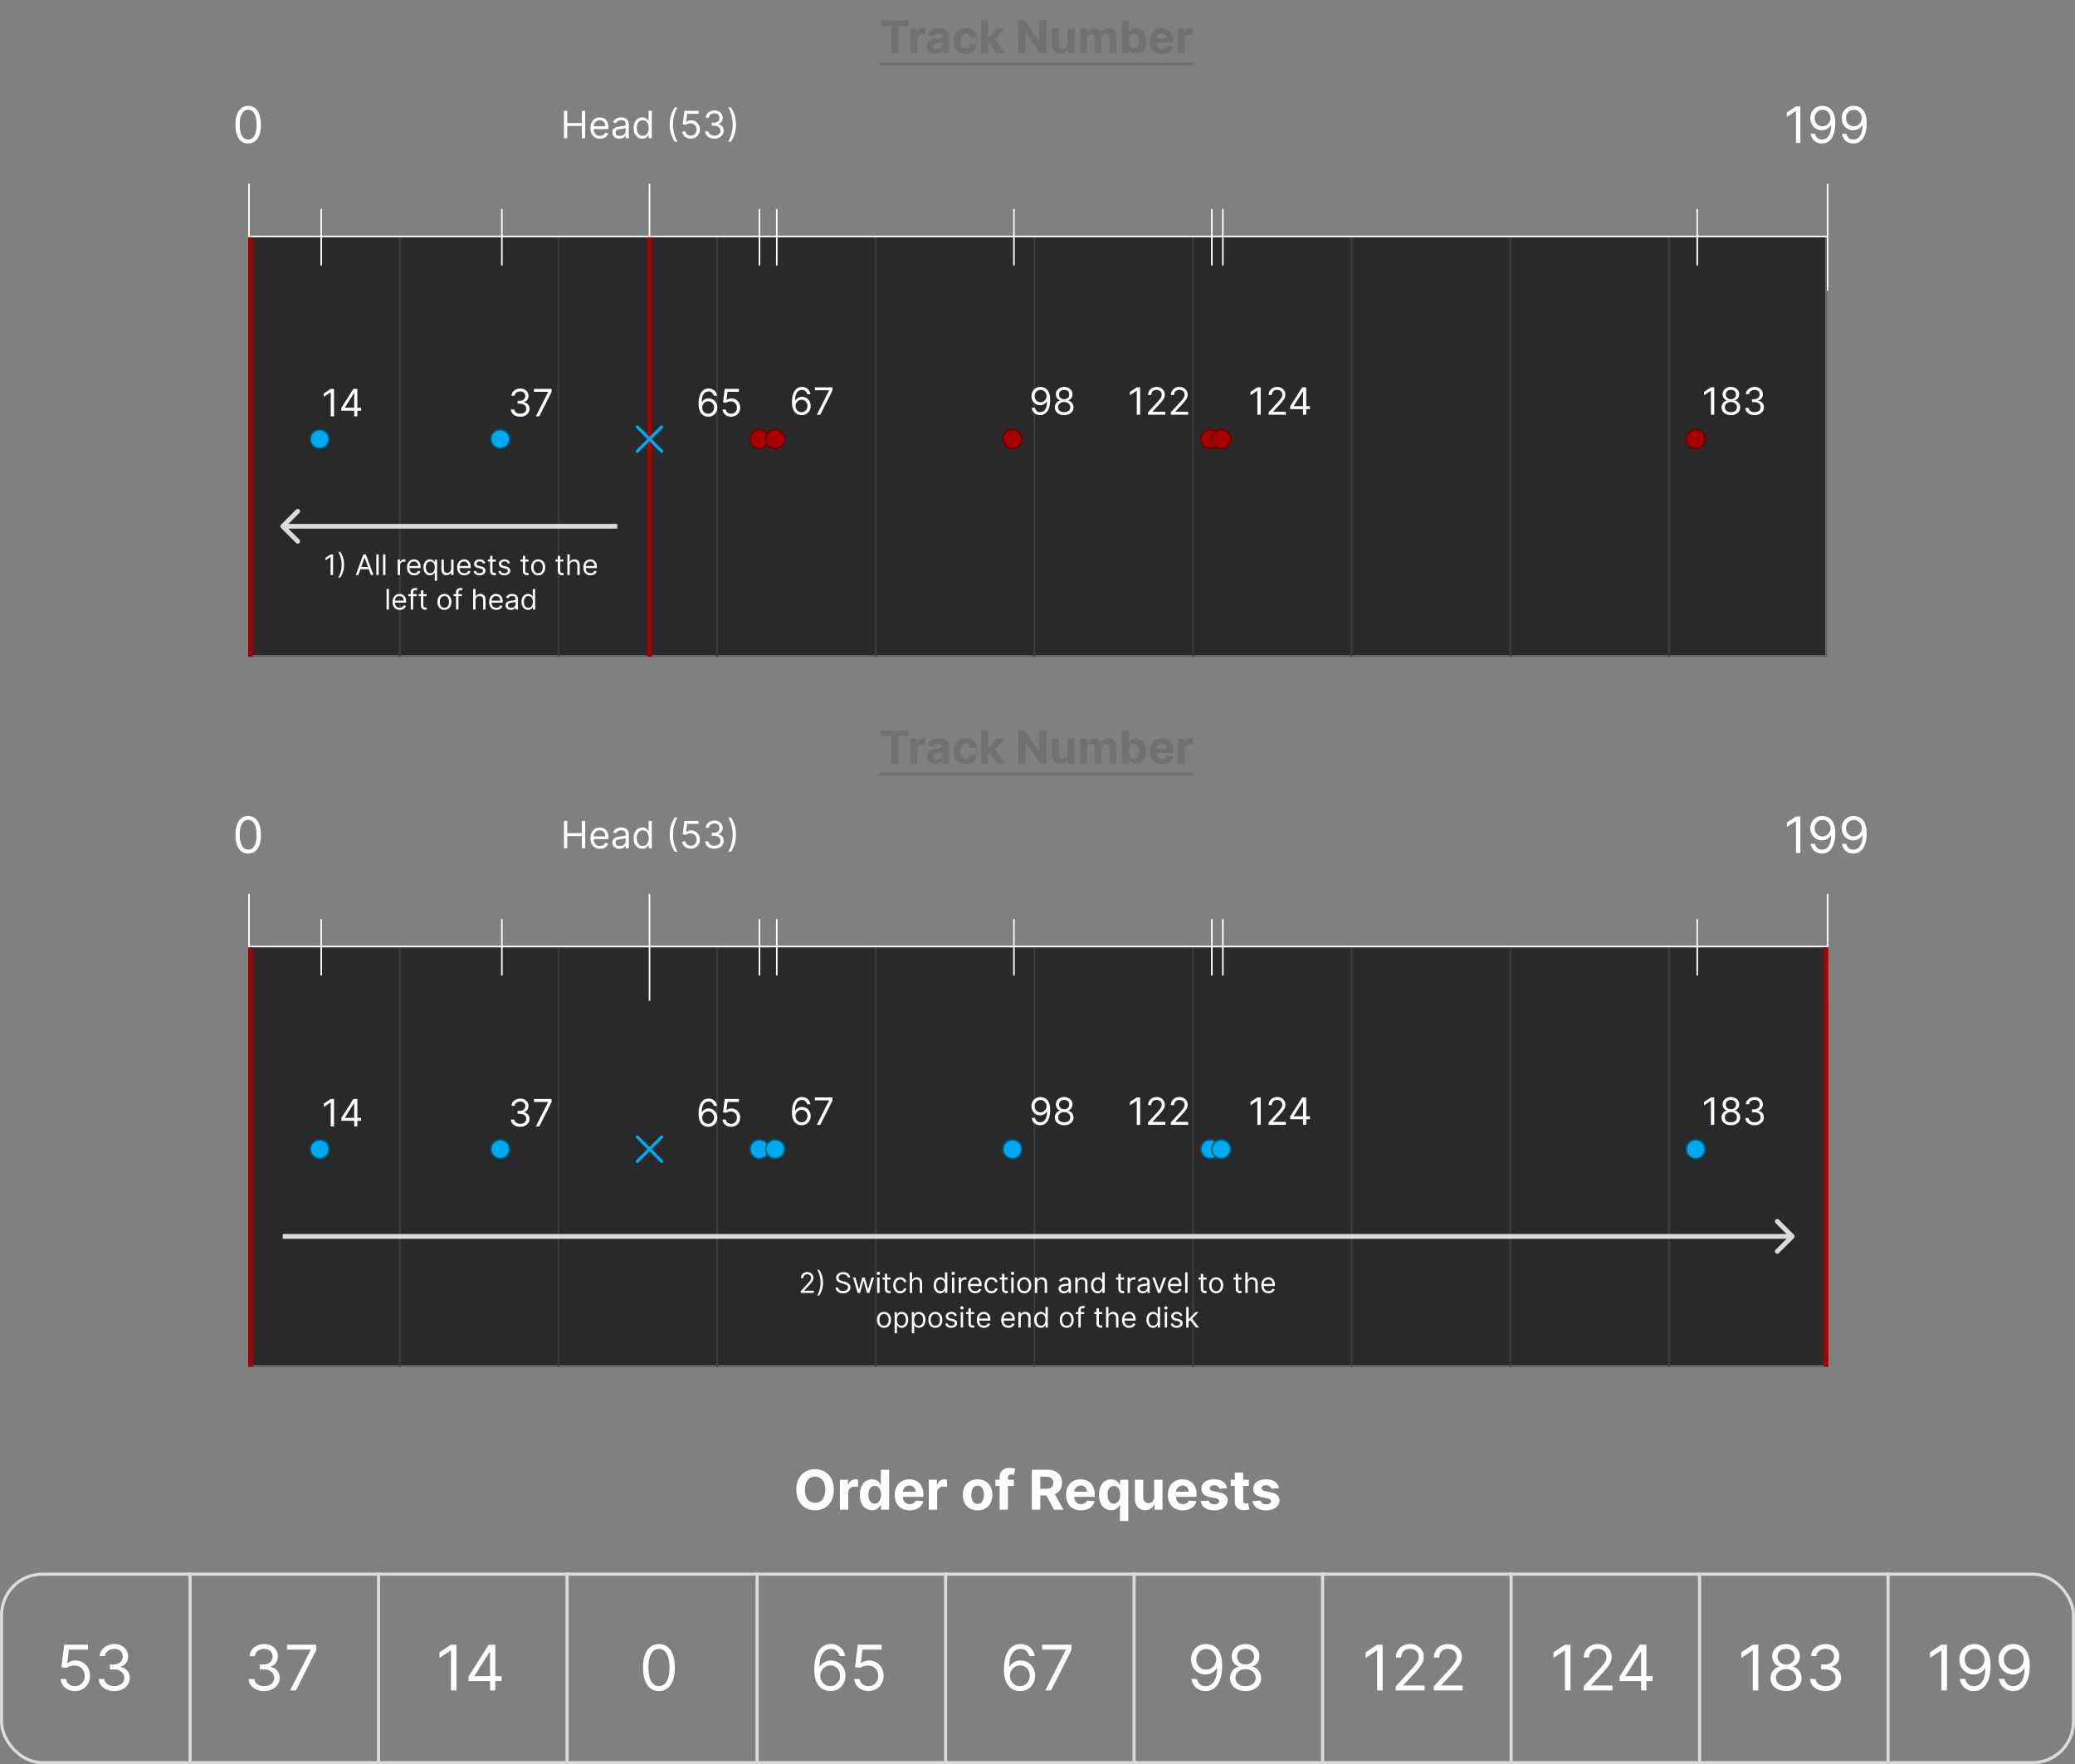 <svg xmlns="http://www.w3.org/2000/svg" width="1321" height="1123" fill="none" viewBox="0 0 1321 1123"><rect x="0" y="0" width="1321" height="1123" fill="#808080" stroke="none"/><mask id="a" fill="#fff"><path d="M158 151h1005v267H158z"/></mask><path fill="#292929" d="M158 151h1005v267H158z"/><path fill="#717171" d="M1163 418v1h1v-1zm-1005 0h-1v1h1zm1005-267h-1v267h2V151zm0 267v-1H158v2h1005zm-1005 0h1V151h-2v267z" mask="url(#a)"/><mask id="b" fill="#fff"><path d="M158 603h1005v267H158z"/></mask><path fill="#292929" d="M158 603h1005v267H158z"/><path fill="#717171" d="M1163 870v1h1v-1zm-1005 0h-1v1h1zm1005-267h-1v267h2V603zm0 267v-1H158v2h1005zm-1005 0h1V603h-2v267z" mask="url(#b)"/><path stroke="#3e3e3e" d="M254.5 151v267M254.5 603v267M355.5 151v267M355.5 603v267M456.5 151v267M456.5 603v267M557.5 151v267M557.5 603v267M658.5 151v267M658.5 603v267M759.5 151v267M759.5 603v267M860.5 151v267M860.5 603v267M961.5 151v267M961.5 603v267M1062.5 151v267M1062.5 603v267"/><path fill="#fff" d="M158 91.318q-2.568 0-4.375-1.397-1.807-1.41-2.761-4.08-.955-2.682-.955-6.477 0-3.773.955-6.443.966-2.682 2.772-4.092 1.818-1.42 4.364-1.42t4.352 1.42q1.819 1.41 2.773 4.092.966 2.67.966 6.443 0 3.795-.955 6.477-.954 2.67-2.761 4.08-1.807 1.397-4.375 1.397m0-2.5q2.545 0 3.955-2.454 1.409-2.455 1.409-7 0-3.023-.648-5.148-.636-2.125-1.841-3.239-1.193-1.113-2.875-1.113-2.523 0-3.943 2.488-1.42 2.478-1.421 7.012 0 3.023.637 5.136.636 2.114 1.829 3.216 1.205 1.102 2.898 1.102M158 543.318q-2.568 0-4.375-1.398-1.807-1.409-2.761-4.079-.955-2.682-.955-6.477 0-3.773.955-6.444.966-2.681 2.772-4.09 1.818-1.42 4.364-1.421 2.546 0 4.352 1.421 1.819 1.409 2.773 4.09.966 2.67.966 6.444 0 3.795-.955 6.477-.954 2.67-2.761 4.079-1.807 1.398-4.375 1.398m0-2.5q2.545 0 3.955-2.454 1.409-2.455 1.409-7 0-3.023-.648-5.148-.636-2.125-1.841-3.239-1.193-1.113-2.875-1.113-2.523 0-3.943 2.488-1.42 2.478-1.421 7.012 0 3.023.637 5.136.636 2.113 1.829 3.216 1.205 1.102 2.898 1.102M359.02 88V70.546h2.114v7.772h9.306v-7.772h2.114V88h-2.114v-7.807h-9.306V88zm22.981.273q-1.892 0-3.264-.835-1.364-.844-2.105-2.353-.733-1.516-.733-3.528t.733-3.546q.741-1.543 2.063-2.403 1.329-.87 3.102-.87 1.023 0 2.02.341t1.815 1.109q.819.758 1.304 2.01.486 1.254.486 3.086v.852h-10.091v-1.738h8.045q0-1.109-.443-1.977a3.34 3.34 0 0 0-1.244-1.373q-.801-.502-1.892-.502-1.201 0-2.08.596a3.93 3.93 0 0 0-1.338 1.534 4.5 4.5 0 0 0-.468 2.028v1.16q0 1.482.511 2.514.52 1.022 1.44 1.56.921.528 2.139.528.793 0 1.432-.222a3.1 3.1 0 0 0 1.117-.681q.469-.46.724-1.142l1.943.545a4.3 4.3 0 0 1-1.031 1.739 5 5 0 0 1-1.79 1.159q-1.065.409-2.395.409m12.333.034q-1.245 0-2.259-.469a3.9 3.9 0 0 1-1.611-1.372q-.596-.904-.596-2.182 0-1.125.443-1.824.443-.706 1.185-1.108a6.2 6.2 0 0 1 1.636-.596 20 20 0 0 1 1.815-.324 82 82 0 0 1 1.935-.23q.75-.085 1.091-.281.35-.197.349-.682v-.069q0-1.26-.69-1.96-.681-.699-2.071-.699-1.44 0-2.258.631-.818.63-1.151 1.347l-1.909-.682q.511-1.194 1.364-1.858a5.1 5.1 0 0 1 1.875-.938 7.8 7.8 0 0 1 2.011-.272q.63 0 1.449.153a4.6 4.6 0 0 1 1.594.605q.776.46 1.286 1.39.512.928.512 2.488V88h-2.012v-1.773h-.102q-.204.426-.682.912-.477.486-1.27.827-.792.34-1.934.34m.307-1.807q1.193 0 2.011-.469.827-.468 1.244-1.21a3.1 3.1 0 0 0 .426-1.56v-1.84q-.127.153-.562.28-.426.12-.989.214-.554.086-1.082.153-.52.06-.844.103a7.7 7.7 0 0 0-1.466.332q-.673.222-1.091.673-.409.444-.409 1.21 0 1.05.776 1.586.784.528 1.986.528m14.307 1.773q-1.636 0-2.889-.827-1.253-.835-1.96-2.352-.708-1.526-.708-3.605 0-2.062.708-3.58.707-1.517 1.968-2.344 1.262-.826 2.915-.826 1.28 0 2.02.426.75.417 1.142.954.401.529.622.87h.171v-6.443h2.011V88h-1.943v-2.011h-.239q-.221.358-.63.903-.41.537-1.168.963-.759.418-2.02.418m.273-1.807q1.21 0 2.045-.63.835-.64 1.27-1.765.435-1.134.435-2.617 0-1.465-.426-2.565-.426-1.107-1.262-1.721-.835-.623-2.062-.623-1.279 0-2.131.657-.844.647-1.27 1.764-.417 1.108-.417 2.489 0 1.397.426 2.54.435 1.132 1.278 1.806.852.665 2.114.665m17.156-7.193q0-3.221.835-5.924a18.5 18.5 0 0 1 2.404-4.985h1.772q-.613.843-1.15 2.08a20 20 0 0 0-.929 2.7 26 26 0 0 0-.631 3.035 22 22 0 0 0-.221 3.094q0 2.028.392 4.116a23.6 23.6 0 0 0 1.057 3.878q.665 1.79 1.482 2.915h-1.772a18.5 18.5 0 0 1-2.404-4.978q-.834-2.709-.835-5.931m13.4 8.966q-1.5 0-2.702-.597a5 5 0 0 1-1.926-1.636 4.45 4.45 0 0 1-.792-2.37h2.045q.12 1.186 1.074 1.96.963.768 2.301.768 1.074 0 1.909-.503a3.54 3.54 0 0 0 1.321-1.38q.486-.888.486-2.004 0-1.141-.503-2.037a3.7 3.7 0 0 0-1.364-1.423q-.869-.52-1.985-.528a5.5 5.5 0 0 0-1.645.247q-.845.248-1.389.639l-1.978-.239 1.057-8.59h9.068v1.874h-7.295l-.614 5.148h.102q.537-.426 1.347-.707a5.1 5.1 0 0 1 1.688-.282q1.602 0 2.855.768a5.35 5.35 0 0 1 1.977 2.08q.724 1.32.724 3.016 0 1.67-.75 2.983a5.5 5.5 0 0 1-2.045 2.063q-1.304.75-2.966.75m15.045 0q-1.687 0-3.009-.58-1.312-.58-2.088-1.61-.767-1.04-.835-2.413h2.148q.067.844.579 1.458.512.605 1.338.937a4.9 4.9 0 0 0 1.833.333q1.125 0 1.994-.392.87-.393 1.364-1.091.494-.699.494-1.62 0-.963-.477-1.696-.478-.74-1.398-1.159-.921-.417-2.25-.417h-1.398v-1.875h1.398q1.04 0 1.824-.375.792-.376 1.236-1.057.451-.682.451-1.603 0-.886-.392-1.542a2.68 2.68 0 0 0-1.108-1.023q-.707-.366-1.67-.366-.903 0-1.705.332-.792.324-1.295.946-.502.614-.546 1.483h-2.045q.051-1.373.827-2.403a5.2 5.2 0 0 1 2.028-1.62q1.261-.58 2.77-.58 1.62 0 2.778.657 1.16.648 1.782 1.713.621 1.065.622 2.301 0 1.474-.776 2.514-.767 1.041-2.088 1.44v.137q1.653.273 2.582 1.406.93 1.126.929 2.787 0 1.425-.775 2.557-.766 1.125-2.097 1.773t-3.025.648m13.713-8.966q0 3.222-.844 5.932a18.3 18.3 0 0 1-2.395 4.977h-1.773q.615-.844 1.142-2.08.537-1.227.938-2.693.4-1.474.622-3.043.23-1.576.23-3.093 0-2.028-.392-4.117a23.6 23.6 0 0 0-1.057-3.878q-.664-1.79-1.483-2.914h1.773a18.3 18.3 0 0 1 2.395 4.985q.844 2.702.844 5.924M359.02 540v-17.455h2.114v7.773h9.306v-7.773h2.114V540h-2.114v-7.807h-9.306V540zm22.981.273q-1.892 0-3.264-.835-1.364-.844-2.105-2.353-.733-1.516-.733-3.528t.733-3.546q.741-1.542 2.063-2.403 1.329-.87 3.102-.869 1.023 0 2.02.341.998.34 1.815 1.108.819.758 1.304 2.011.486 1.252.486 3.085v.852h-10.091v-1.738h8.045q0-1.108-.443-1.978a3.35 3.35 0 0 0-1.244-1.372q-.801-.503-1.892-.503-1.201 0-2.08.597a3.93 3.93 0 0 0-1.338 1.534 4.5 4.5 0 0 0-.468 2.029v1.159q0 1.482.511 2.514.52 1.023 1.44 1.56.921.528 2.139.528.793 0 1.432-.222.648-.23 1.117-.682.469-.46.724-1.142l1.943.546a4.3 4.3 0 0 1-1.031 1.739 5 5 0 0 1-1.79 1.159q-1.065.409-2.395.409m12.333.034q-1.245 0-2.259-.469a3.9 3.9 0 0 1-1.611-1.372q-.596-.904-.596-2.182 0-1.125.443-1.824.443-.707 1.185-1.108a6.2 6.2 0 0 1 1.636-.596 20 20 0 0 1 1.815-.324 83 83 0 0 1 1.935-.23q.75-.085 1.091-.282.35-.196.349-.681v-.069q0-1.26-.69-1.96-.681-.699-2.071-.699-1.44 0-2.258.631-.818.63-1.151 1.347l-1.909-.682q.511-1.194 1.364-1.858a5.1 5.1 0 0 1 1.875-.938 7.8 7.8 0 0 1 2.011-.272 8 8 0 0 1 1.449.153 4.7 4.7 0 0 1 1.594.605q.776.46 1.286 1.389.512.93.512 2.489V540h-2.012v-1.773h-.102q-.204.426-.682.912-.477.486-1.27.827-.792.34-1.934.341m.307-1.807q1.193 0 2.011-.469.827-.469 1.244-1.21a3.1 3.1 0 0 0 .426-1.56v-1.841q-.127.154-.562.282a10 10 0 0 1-.989.213q-.554.085-1.082.153-.52.06-.844.102a7.7 7.7 0 0 0-1.466.333q-.673.222-1.091.673-.409.444-.409 1.21 0 1.049.776 1.586.784.528 1.986.528m14.307 1.773q-1.636 0-2.889-.827-1.253-.836-1.96-2.352-.708-1.526-.708-3.605 0-2.063.708-3.58.707-1.517 1.968-2.344 1.262-.826 2.915-.826 1.28 0 2.02.426.75.417 1.142.954.401.529.622.87h.171v-6.444h2.011V540h-1.943v-2.011h-.239q-.221.357-.63.903-.41.537-1.168.963-.759.418-2.02.418m.273-1.807q1.21 0 2.045-.631.835-.639 1.27-1.764.435-1.134.435-2.616 0-1.467-.426-2.566-.426-1.107-1.262-1.721-.835-.623-2.062-.623-1.279 0-2.131.657-.844.648-1.27 1.764-.417 1.108-.417 2.489 0 1.397.426 2.539.435 1.134 1.278 1.807.852.665 2.114.665m17.156-7.193q0-3.221.835-5.924a18.5 18.5 0 0 1 2.404-4.985h1.772q-.613.843-1.15 2.079a20 20 0 0 0-.929 2.702 26 26 0 0 0-.631 3.034 22 22 0 0 0-.221 3.094q0 2.028.392 4.116a23.6 23.6 0 0 0 1.057 3.878q.665 1.79 1.482 2.915h-1.772a18.5 18.5 0 0 1-2.404-4.977q-.834-2.711-.835-5.932m13.4 8.966q-1.5 0-2.702-.597a5 5 0 0 1-1.926-1.636 4.46 4.46 0 0 1-.792-2.37h2.045q.12 1.185 1.074 1.961.963.767 2.301.767 1.074 0 1.909-.503a3.55 3.55 0 0 0 1.321-1.381q.486-.886.486-2.003 0-1.141-.503-2.037a3.7 3.7 0 0 0-1.364-1.423q-.869-.52-1.985-.528a5.4 5.4 0 0 0-1.645.247q-.845.248-1.389.639l-1.978-.239 1.057-8.591h9.068v1.875h-7.295l-.614 5.148h.102q.537-.426 1.347-.707a5.1 5.1 0 0 1 1.688-.281q1.602 0 2.855.767a5.35 5.35 0 0 1 1.977 2.079q.724 1.321.724 3.017 0 1.67-.75 2.983a5.5 5.5 0 0 1-2.045 2.063q-1.304.75-2.966.75m15.045 0q-1.687 0-3.009-.58-1.312-.579-2.088-1.611-.767-1.04-.835-2.412h2.148q.067.844.579 1.458.512.605 1.338.937a4.9 4.9 0 0 0 1.833.333q1.125 0 1.994-.392.87-.392 1.364-1.091t.494-1.62q0-.963-.477-1.696-.478-.74-1.398-1.159-.921-.417-2.25-.417h-1.398v-1.875h1.398q1.04 0 1.824-.375a2.94 2.94 0 0 0 1.236-1.057q.451-.683.451-1.602 0-.887-.392-1.543a2.7 2.7 0 0 0-1.108-1.023q-.707-.366-1.67-.366-.903 0-1.705.332-.792.324-1.295.946-.502.614-.546 1.483h-2.045q.051-1.373.827-2.403.776-1.04 2.028-1.62 1.261-.579 2.77-.579 1.62 0 2.778.656 1.16.648 1.782 1.713a4.5 4.5 0 0 1 .622 2.301q0 1.474-.776 2.514-.767 1.04-2.088 1.441v.136q1.653.273 2.582 1.406.93 1.125.929 2.787 0 1.423-.775 2.557-.766 1.125-2.097 1.773t-3.025.648m13.713-8.966q0 3.221-.844 5.932a18.3 18.3 0 0 1-2.395 4.977h-1.773q.615-.844 1.142-2.08.537-1.227.938-2.693a25 25 0 0 0 .622-3.043q.23-1.577.23-3.093 0-2.03-.392-4.117a23.6 23.6 0 0 0-1.057-3.878q-.664-1.79-1.483-2.914h1.773a18.3 18.3 0 0 1 2.395 4.985q.844 2.702.844 5.924M1146.18 67.727V91h-2.81V70.682h-.14l-5.68 3.772v-2.863l5.82-3.864zm14.11-.318c.95.008 1.91.19 2.86.545q1.44.535 2.61 1.773c.79.819 1.42 1.936 1.9 3.352q.72 2.126.72 5.33c0 2.068-.2 3.905-.59 5.511q-.585 2.398-1.68 4.046c-.73 1.098-1.62 1.932-2.66 2.5s-2.22.852-3.53.852c-1.3 0-2.46-.257-3.49-.772a6.96 6.96 0 0 1-2.5-2.171q-.96-1.398-1.23-3.239h2.77c.25 1.069.74 1.951 1.49 2.648.75.69 1.74 1.034 2.96 1.034 1.8 0 3.22-.784 4.25-2.352 1.05-1.568 1.57-3.784 1.57-6.648h-.18a7.1 7.1 0 0 1-1.51 1.648c-.59.462-1.23.818-1.94 1.068-.72.25-1.47.375-2.28.375-1.33 0-2.55-.33-3.67-.989a7.6 7.6 0 0 1-2.66-2.738q-.99-1.75-.99-4 0-2.136.96-3.91a7.34 7.34 0 0 1 2.7-2.84c1.17-.705 2.54-1.046 4.12-1.023m0 2.5q-1.44 0-2.58.716a5.16 5.16 0 0 0-1.81 1.91q-.66 1.191-.66 2.647c0 .97.21 1.852.64 2.647a5.1 5.1 0 0 0 1.76 1.887c.75.462 1.6.693 2.56.693q1.08 0 2.01-.42a5.2 5.2 0 0 0 1.62-1.17c.47-.5.84-1.065 1.1-1.694.27-.636.4-1.3.4-1.989a5.2 5.2 0 0 0-.66-2.556 5.25 5.25 0 0 0-1.79-1.932c-.76-.493-1.62-.739-2.59-.739m19.97-2.5c.95.008 1.9.19 2.86.545.95.357 1.83.948 2.61 1.773.79.819 1.42 1.936 1.9 3.352q.72 2.126.72 5.33c0 2.068-.2 3.905-.59 5.511-.39 1.599-.95 2.947-1.69 4.046-.72 1.098-1.61 1.932-2.66 2.5-1.03.568-2.21.852-3.52.852-1.3 0-2.46-.257-3.49-.772a6.9 6.9 0 0 1-2.5-2.171c-.64-.932-1.05-2.011-1.24-3.239h2.78c.25 1.069.74 1.951 1.49 2.648.75.69 1.73 1.034 2.96 1.034 1.8 0 3.21-.784 4.25-2.352 1.05-1.568 1.57-3.784 1.57-6.648h-.18a7.3 7.3 0 0 1-1.51 1.648c-.59.462-1.23.818-1.95 1.068a6.8 6.8 0 0 1-2.27.375c-1.33 0-2.56-.33-3.67-.989-1.11-.666-1.99-1.58-2.66-2.738q-.99-1.75-.99-4 0-2.136.96-3.91a7.34 7.34 0 0 1 2.7-2.84c1.17-.705 2.54-1.046 4.12-1.023m0 2.5q-1.44 0-2.58.716a5.16 5.16 0 0 0-1.81 1.91q-.66 1.191-.66 2.647c0 .97.21 1.852.64 2.647a5.1 5.1 0 0 0 1.76 1.887q1.125.693 2.55.693c.72 0 1.39-.14 2.02-.42a5.2 5.2 0 0 0 1.62-1.17c.47-.5.84-1.065 1.1-1.694.27-.636.4-1.3.4-1.989a5.2 5.2 0 0 0-.66-2.556 5.25 5.25 0 0 0-1.79-1.932c-.76-.493-1.62-.739-2.59-.739M1146.18 519.727V543h-2.81v-20.318h-.14l-5.68 3.773v-2.864l5.82-3.864zm14.11-.318c.95.008 1.91.189 2.86.546q1.44.534 2.61 1.772c.79.818 1.42 1.936 1.9 3.353q.72 2.125.72 5.329c0 2.068-.2 3.905-.59 5.511q-.585 2.398-1.68 4.046c-.73 1.098-1.62 1.932-2.66 2.5s-2.22.852-3.53.852c-1.3 0-2.46-.257-3.49-.773a6.95 6.95 0 0 1-2.5-2.17q-.96-1.398-1.23-3.239h2.77c.25 1.069.74 1.951 1.49 2.648.75.689 1.74 1.034 2.96 1.034 1.8 0 3.22-.784 4.25-2.352 1.05-1.568 1.57-3.784 1.57-6.648h-.18a7.1 7.1 0 0 1-1.51 1.648c-.59.462-1.23.818-1.94 1.068-.72.25-1.47.375-2.28.375a7.1 7.1 0 0 1-3.67-.989 7.6 7.6 0 0 1-2.66-2.738q-.99-1.75-.99-4 0-2.136.96-3.909a7.33 7.33 0 0 1 2.7-2.841c1.17-.705 2.54-1.046 4.12-1.023m0 2.5q-1.44 0-2.58.716a5.17 5.17 0 0 0-1.81 1.909q-.66 1.193-.66 2.648c0 .97.21 1.852.64 2.648a5.1 5.1 0 0 0 1.76 1.886c.75.462 1.6.693 2.56.693q1.08 0 2.01-.42a5.2 5.2 0 0 0 1.62-1.171c.47-.5.84-1.064 1.1-1.693.27-.636.4-1.299.4-1.989q0-1.363-.66-2.556a5.24 5.24 0 0 0-1.79-1.932c-.76-.493-1.62-.739-2.59-.739m19.97-2.5c.95.008 1.9.189 2.86.546.95.356 1.83.947 2.61 1.772.79.818 1.42 1.936 1.9 3.353q.72 2.125.72 5.329c0 2.068-.2 3.905-.59 5.511-.39 1.599-.95 2.947-1.69 4.046-.72 1.098-1.61 1.932-2.66 2.5-1.03.568-2.21.852-3.52.852-1.3 0-2.46-.257-3.49-.773a6.9 6.9 0 0 1-2.5-2.17c-.64-.932-1.05-2.011-1.24-3.239h2.78c.25 1.069.74 1.951 1.49 2.648.75.689 1.73 1.034 2.96 1.034 1.8 0 3.21-.784 4.25-2.352 1.05-1.568 1.57-3.784 1.57-6.648h-.18a7.3 7.3 0 0 1-1.51 1.648 6.7 6.7 0 0 1-1.95 1.068 6.8 6.8 0 0 1-2.27.375c-1.33 0-2.56-.329-3.67-.989-1.11-.666-1.99-1.579-2.66-2.738q-.99-1.75-.99-4 0-2.136.96-3.909a7.33 7.33 0 0 1 2.7-2.841c1.17-.705 2.54-1.046 4.12-1.023m0 2.5q-1.44 0-2.58.716a5.17 5.17 0 0 0-1.81 1.909q-.66 1.193-.66 2.648c0 .97.21 1.852.64 2.648a5.1 5.1 0 0 0 1.76 1.886q1.125.693 2.55.693c.72 0 1.39-.14 2.02-.42a5.2 5.2 0 0 0 1.62-1.171c.47-.5.84-1.064 1.1-1.693.27-.636.4-1.299.4-1.989q0-1.363-.66-2.556a5.24 5.24 0 0 0-1.79-1.932c-.76-.493-1.62-.739-2.59-.739"/><path stroke="#fff" d="M158 150.5h1005M158 602.5h1005M158.5 117v68M158.5 569v68M204.5 133v36M204.5 585v36M319.5 133v36M319.5 585v36M483.5 133v36M483.5 585v36M494.5 133v36M494.5 585v36M413.5 117v68M413.5 569v68M645.5 133v36M645.5 585v36M771.5 133v36M771.5 585v36M778.5 133v36M778.5 585v36M1080.5 133v36M1080.5 585v36M1163.5 117v68M1163.5 569v68"/><path fill="#717171" d="M561.017 16.586v-3.677h17.321v3.677h-6.457V34h-4.407V16.586zM579.466 34V18.182h4.253v2.76h.165q.432-1.473 1.452-2.225 1.02-.762 2.348-.762.33 0 .711.041.381.042.669.114v3.893a6 6 0 0 0-.855-.165 8 8 0 0 0-.999-.072q-.968 0-1.73.422a3.1 3.1 0 0 0-1.194 1.153q-.433.742-.433 1.71V34zm15.924.299q-1.514 0-2.698-.526a4.34 4.34 0 0 1-1.875-1.575q-.68-1.05-.679-2.616 0-1.319.484-2.214a3.9 3.9 0 0 1 1.318-1.442 6.4 6.4 0 0 1 1.895-.824 14.4 14.4 0 0 1 2.245-.391q1.38-.144 2.224-.268.845-.135 1.226-.391.381-.258.381-.762v-.062q0-.978-.618-1.514-.608-.535-1.73-.535-1.185 0-1.885.525-.7.515-.927 1.297l-4.057-.33q.309-1.44 1.215-2.491.906-1.061 2.338-1.627 1.442-.577 3.336-.577 1.318 0 2.523.309a6.6 6.6 0 0 1 2.153.957 4.66 4.66 0 0 1 1.493 1.669q.546 1.01.546 2.42V34h-4.161v-2.193h-.123a4.5 4.5 0 0 1-1.02 1.307q-.638.556-1.534.876-.897.309-2.07.309m1.256-3.028q.968 0 1.71-.381.741-.391 1.163-1.05.423-.66.423-1.494v-1.678q-.206.133-.567.247-.35.103-.793.195-.442.083-.885.155l-.804.113a5.4 5.4 0 0 0-1.349.36q-.576.248-.896.67-.32.412-.319 1.03 0 .896.649 1.37.658.463 1.668.463m18.202 3.038q-2.43 0-4.181-1.03a6.96 6.96 0 0 1-2.677-2.883q-.927-1.845-.927-4.243 0-2.43.937-4.264a6.97 6.97 0 0 1 2.688-2.873q1.74-1.04 4.14-1.04 2.07 0 3.625.752 1.555.75 2.461 2.11t.999 3.193h-4.14q-.175-1.184-.927-1.905-.741-.73-1.946-.731-1.02 0-1.782.556-.751.546-1.174 1.596t-.422 2.544q0 1.514.412 2.575.422 1.06 1.184 1.616t1.782.556q.752 0 1.349-.309.608-.309.999-.895.402-.598.525-1.432h4.14q-.103 1.813-.989 3.192-.875 1.37-2.42 2.143t-3.656.772m13.849-4.86.01-5.263h.639l5.067-6.004h5.035l-6.807 7.95h-1.04zM624.722 34V12.91h4.387V34zm9.886 0-4.655-6.89 2.925-3.1 6.869 9.99zm31.428-21.09V34h-3.851l-9.176-13.274h-.155V34h-4.459V12.91h3.913l9.104 13.263h.186V12.91zm13.746 14.355v-9.083h4.387V34h-4.212v-2.873h-.165a4.67 4.67 0 0 1-1.782 2.235q-1.235.844-3.017.844-1.586 0-2.791-.72-1.205-.722-1.884-2.05-.67-1.33-.68-3.182V18.182h4.387v9.289q.01 1.401.752 2.214.741.814 1.987.814.793 0 1.483-.36.69-.372 1.113-1.092.432-.721.422-1.782M687.678 34V18.182h4.181v2.79h.185q.495-1.389 1.648-2.193 1.153-.803 2.76-.803 1.627 0 2.77.813 1.143.804 1.524 2.184h.165q.485-1.36 1.751-2.173 1.277-.825 3.017-.824 2.215 0 3.594 1.41 1.39 1.401 1.391 3.976V34h-4.377v-9.773q0-1.319-.7-1.977-.7-.66-1.751-.66-1.195 0-1.864.763-.669.75-.669 1.987V34h-4.254v-9.866q0-1.163-.669-1.854-.66-.69-1.74-.69a2.4 2.4 0 0 0-1.319.371q-.577.36-.916 1.02-.34.648-.34 1.524V34zm26.534 0V12.91h4.387v7.929h.133a5.8 5.8 0 0 1 .835-1.298q.555-.67 1.441-1.112.897-.453 2.225-.453 1.73 0 3.192.906 1.462.895 2.338 2.709.876 1.802.875 4.52 0 2.648-.854 4.47-.845 1.812-2.307 2.75-1.452.926-3.254.926-1.278 0-2.173-.422-.887-.422-1.452-1.06a5.4 5.4 0 0 1-.866-1.308h-.195V34zm4.294-7.91q0 1.412.391 2.462.392 1.05 1.133 1.638.741.576 1.802.576 1.07 0 1.813-.587.741-.597 1.122-1.647.392-1.06.392-2.441 0-1.37-.381-2.41t-1.123-1.627q-.741-.587-1.823-.587-1.071 0-1.812.566-.732.567-1.123 1.607t-.391 2.45m21.268 8.219q-2.44 0-4.201-.989a6.77 6.77 0 0 1-2.698-2.821q-.948-1.834-.948-4.336 0-2.44.948-4.284.947-1.844 2.667-2.873 1.73-1.03 4.057-1.03 1.565 0 2.915.505 1.36.494 2.368 1.493 1.02.999 1.586 2.512.567 1.504.567 3.523v1.204h-13.357v-2.718h9.227q0-.948-.412-1.679a2.94 2.94 0 0 0-1.143-1.143q-.72-.422-1.679-.422-.998 0-1.771.463-.762.453-1.194 1.226a3.46 3.46 0 0 0-.443 1.699v2.585q0 1.173.432 2.029.443.855 1.246 1.318.804.463 1.906.463.73 0 1.338-.206a2.8 2.8 0 0 0 1.04-.618 2.7 2.7 0 0 0 .66-1.009l4.057.268a5.54 5.54 0 0 1-1.267 2.554q-.946 1.08-2.451 1.689-1.493.597-3.45.597M749.898 34V18.182h4.253v2.76h.165q.432-1.473 1.452-2.225 1.019-.762 2.348-.762.329 0 .71.041.38.042.67.114v3.893a6 6 0 0 0-.855-.165 8 8 0 0 0-.999-.072q-.968 0-1.73.422a3.1 3.1 0 0 0-1.195 1.153q-.432.742-.432 1.71V34zM559.987 39.767H760v1.977H559.987zM561.017 468.586v-3.677h17.321v3.677h-6.457V486h-4.407v-17.414zM579.466 486v-15.818h4.253v2.76h.165q.432-1.473 1.452-2.225 1.02-.762 2.348-.762.33 0 .711.041.381.042.669.114v3.892a6 6 0 0 0-.855-.164 8 8 0 0 0-.999-.072q-.968 0-1.73.422a3.1 3.1 0 0 0-1.194 1.153q-.433.742-.433 1.71V486zm15.924.299q-1.514 0-2.698-.526a4.34 4.34 0 0 1-1.875-1.575q-.68-1.05-.679-2.616 0-1.318.484-2.214a3.9 3.9 0 0 1 1.318-1.442 6.4 6.4 0 0 1 1.895-.824 14.4 14.4 0 0 1 2.245-.391 55 55 0 0 0 2.224-.268q.845-.134 1.226-.391.381-.258.381-.762v-.062q0-.978-.618-1.514-.608-.535-1.73-.535-1.185 0-1.885.525a2.4 2.4 0 0 0-.927 1.297l-4.057-.329q.309-1.442 1.215-2.492.906-1.061 2.338-1.627 1.442-.577 3.336-.577 1.318 0 2.523.309a6.6 6.6 0 0 1 2.153.958 4.65 4.65 0 0 1 1.493 1.668q.546 1.009.546 2.42V486h-4.161v-2.194h-.123a4.4 4.4 0 0 1-1.02 1.308 4.7 4.7 0 0 1-1.534.876q-.897.309-2.07.309m1.256-3.028q.968 0 1.71-.381a3 3 0 0 0 1.163-1.051q.423-.659.423-1.493v-1.678a2.4 2.4 0 0 1-.567.247q-.35.103-.793.195-.442.083-.885.155l-.804.113a5.4 5.4 0 0 0-1.349.361q-.576.247-.896.669-.32.412-.319 1.03 0 .896.649 1.37.658.463 1.668.463m18.202 3.038q-2.43 0-4.181-1.03a6.96 6.96 0 0 1-2.677-2.883q-.927-1.844-.927-4.243 0-2.431.937-4.264a6.97 6.97 0 0 1 2.688-2.873q1.74-1.04 4.14-1.04 2.07 0 3.625.752t2.461 2.111.999 3.192h-4.14q-.175-1.183-.927-1.905-.741-.73-1.946-.731-1.02 0-1.782.556-.751.546-1.174 1.596t-.422 2.544q0 1.514.412 2.574.422 1.062 1.184 1.617.762.556 1.782.556.752 0 1.349-.309a2.6 2.6 0 0 0 .999-.895q.402-.598.525-1.432h4.14q-.103 1.813-.989 3.193-.875 1.37-2.42 2.142t-3.656.772m13.849-4.861.01-5.262h.639l5.067-6.004h5.035l-6.807 7.95h-1.04zM624.722 486v-21.091h4.387V486zm9.886 0-4.655-6.89 2.925-3.099 6.869 9.989zm31.428-21.091V486h-3.851l-9.176-13.275h-.155V486h-4.459v-21.091h3.913l9.104 13.264h.186v-13.264zm13.746 14.356v-9.083h4.387V486h-4.212v-2.873h-.165a4.67 4.67 0 0 1-1.782 2.235q-1.235.844-3.017.844-1.586 0-2.791-.721t-1.884-2.049q-.67-1.33-.68-3.182v-10.072h4.387v9.289q.01 1.401.752 2.214.741.814 1.987.814.793 0 1.483-.361.69-.37 1.113-1.091.432-.721.422-1.782m7.896 6.735v-15.818h4.181v2.791h.185q.495-1.39 1.648-2.194 1.153-.803 2.76-.803 1.627 0 2.77.813 1.143.804 1.524 2.184h.165q.485-1.36 1.751-2.173 1.277-.825 3.017-.824 2.215 0 3.594 1.411 1.39 1.4 1.391 3.975V486h-4.377v-9.773q0-1.318-.7-1.977-.7-.66-1.751-.659-1.195 0-1.864.762-.669.751-.669 1.987V486h-4.254v-9.866q0-1.163-.669-1.853-.66-.69-1.74-.69a2.4 2.4 0 0 0-1.319.37q-.577.36-.916 1.02-.34.648-.34 1.524V486zm26.534 0v-21.091h4.387v7.93h.133q.29-.638.835-1.298.555-.67 1.441-1.112.897-.453 2.225-.453 1.73 0 3.192.906 1.462.895 2.338 2.709.876 1.802.875 4.521 0 2.646-.854 4.469-.845 1.812-2.307 2.75-1.452.926-3.254.926-1.278 0-2.173-.422-.887-.422-1.452-1.06a5.4 5.4 0 0 1-.866-1.308h-.195V486zm4.294-7.909q0 1.41.391 2.461.392 1.05 1.133 1.638.741.576 1.802.576 1.07 0 1.813-.587.741-.597 1.122-1.647.392-1.062.392-2.441 0-1.37-.381-2.41t-1.123-1.627q-.741-.587-1.823-.587-1.071 0-1.812.566-.732.567-1.123 1.607t-.391 2.451m21.268 8.218q-2.44 0-4.201-.989a6.77 6.77 0 0 1-2.698-2.821q-.948-1.834-.948-4.336 0-2.44.948-4.284.947-1.844 2.667-2.873 1.73-1.03 4.057-1.03 1.565 0 2.915.504 1.36.495 2.368 1.494 1.02.999 1.586 2.513.567 1.503.567 3.522v1.204h-13.357v-2.718h9.227q0-.947-.412-1.679a2.95 2.95 0 0 0-1.143-1.143q-.72-.423-1.679-.422-.998 0-1.771.463a3.25 3.25 0 0 0-1.194 1.226 3.45 3.45 0 0 0-.443 1.699v2.585q0 1.174.432 2.028.443.855 1.246 1.319.804.463 1.906.463.73 0 1.338-.206a2.8 2.8 0 0 0 1.04-.618q.433-.411.66-1.009l4.057.268a5.54 5.54 0 0 1-1.267 2.554q-.946 1.082-2.451 1.689-1.493.597-3.45.597m10.124-.309v-15.818h4.253v2.76h.165q.432-1.473 1.452-2.225 1.019-.762 2.348-.762.329 0 .71.041.38.042.67.114v3.892a6 6 0 0 0-.855-.164 8 8 0 0 0-.999-.072q-.968 0-1.73.422a3.1 3.1 0 0 0-1.195 1.153q-.432.742-.432 1.71V486zM559.987 491.767H760v1.977H559.987z"/><path stroke="#00a8f0" stroke-linecap="round" stroke-linejoin="round" stroke-width="2" d="m421.25 723.75-15.5 15.5M405.75 723.75l15.5 15.5"/><path fill="#fff" d="M662.481 246.307a6.2 6.2 0 0 1 2.148.409q1.073.4 1.96 1.329.886.92 1.423 2.515.537 1.594.537 3.997 0 2.327-.443 4.133-.435 1.799-1.262 3.034-.818 1.236-1.994 1.875-1.167.64-2.642.64-1.466 0-2.616-.58a5.1 5.1 0 0 1-1.875-1.628q-.725-1.048-.929-2.429h2.079q.282 1.202 1.117 1.986.843.776 2.224.776 2.02 0 3.188-1.765 1.176-1.764 1.176-4.985h-.137a5.4 5.4 0 0 1-1.133 1.235 5 5 0 0 1-1.458.802 5.1 5.1 0 0 1-1.704.281 5.3 5.3 0 0 1-2.753-.742 5.6 5.6 0 0 1-1.994-2.054q-.742-1.312-.742-3 0-1.602.716-2.931a5.5 5.5 0 0 1 2.029-2.131q1.312-.793 3.085-.767m0 1.875q-1.074 0-1.935.537a3.86 3.86 0 0 0-1.355 1.432 4.04 4.04 0 0 0-.494 1.985q0 1.092.477 1.986a3.8 3.8 0 0 0 1.321 1.415q.844.52 1.918.52.809 0 1.508-.316a3.9 3.9 0 0 0 1.219-.877q.528-.563.827-1.27.298-.717.298-1.492 0-1.023-.494-1.917a3.9 3.9 0 0 0-1.347-1.449q-.852-.555-1.943-.554m15.01 16.057q-1.755 0-3.102-.623-1.338-.63-2.088-1.73-.75-1.107-.741-2.522a4.64 4.64 0 0 1 .434-2.046 4.46 4.46 0 0 1 1.211-1.577 3.7 3.7 0 0 1 1.73-.809v-.102a3.37 3.37 0 0 1-1.995-1.407q-.74-1.09-.733-2.48-.008-1.33.674-2.378.681-1.049 1.875-1.653 1.202-.605 2.735-.605 1.517 0 2.711.605 1.192.605 1.875 1.653.69 1.049.699 2.378-.009 1.39-.759 2.48-.741 1.083-1.969 1.407v.102a3.6 3.6 0 0 1 1.705.809q.759.631 1.21 1.577a4.7 4.7 0 0 1 .46 2.046q-.008 1.415-.767 2.522-.75 1.1-2.088 1.73-1.33.623-3.077.623m0-1.875q1.185 0 2.046-.384.861-.383 1.329-1.082.47-.7.478-1.637-.009-.988-.512-1.747a3.47 3.47 0 0 0-1.372-1.193q-.86-.435-1.969-.435-1.116 0-1.994.435a3.5 3.5 0 0 0-1.372 1.193q-.494.759-.486 1.747-.008.938.452 1.637.468.699 1.338 1.082t2.062.384m0-8.284q.938 0 1.662-.375.734-.375 1.151-1.049t.426-1.576q-.009-.887-.418-1.543a2.7 2.7 0 0 0-1.133-1.023q-.724-.366-1.688-.366-.98 0-1.713.366-.732.358-1.133 1.023-.4.656-.392 1.543-.008.903.4 1.576.418.674 1.151 1.049t1.687.375M662.481 698.307a6.2 6.2 0 0 1 2.148.409q1.073.4 1.96 1.329.886.92 1.423 2.515.537 1.594.537 3.997 0 2.327-.443 4.133-.435 1.799-1.262 3.034-.818 1.236-1.994 1.875-1.167.64-2.642.64-1.466 0-2.616-.58a5.1 5.1 0 0 1-1.875-1.628q-.725-1.048-.929-2.429h2.079q.282 1.202 1.117 1.986.843.776 2.224.776 2.02 0 3.188-1.765 1.176-1.764 1.176-4.985h-.137a5.4 5.4 0 0 1-1.133 1.235 5 5 0 0 1-1.458.802 5.1 5.1 0 0 1-1.704.281 5.3 5.3 0 0 1-2.753-.742 5.6 5.6 0 0 1-1.994-2.054q-.742-1.312-.742-3 0-1.602.716-2.931a5.5 5.5 0 0 1 2.029-2.131q1.312-.793 3.085-.767m0 1.875q-1.074 0-1.935.537a3.86 3.86 0 0 0-1.355 1.432 4.04 4.04 0 0 0-.494 1.985q0 1.092.477 1.986a3.8 3.8 0 0 0 1.321 1.415q.844.52 1.918.52.809 0 1.508-.316a3.9 3.9 0 0 0 1.219-.877q.528-.563.827-1.27.298-.717.298-1.492 0-1.023-.494-1.917a3.9 3.9 0 0 0-1.347-1.449q-.852-.554-1.943-.554m15.01 16.057q-1.755 0-3.102-.623-1.338-.63-2.088-1.73-.75-1.107-.741-2.522a4.64 4.64 0 0 1 .434-2.046 4.46 4.46 0 0 1 1.211-1.577 3.7 3.7 0 0 1 1.73-.809v-.102a3.37 3.37 0 0 1-1.995-1.407q-.74-1.09-.733-2.48-.008-1.33.674-2.378.681-1.048 1.875-1.653 1.202-.605 2.735-.605 1.517 0 2.711.605 1.192.604 1.875 1.653.69 1.049.699 2.378-.009 1.39-.759 2.48-.741 1.083-1.969 1.407v.102a3.6 3.6 0 0 1 1.705.809q.759.631 1.21 1.577a4.7 4.7 0 0 1 .46 2.046q-.008 1.415-.767 2.522-.75 1.1-2.088 1.73-1.33.623-3.077.623m0-1.875q1.185 0 2.046-.384t1.329-1.082q.47-.7.478-1.637-.009-.988-.512-1.747a3.47 3.47 0 0 0-1.372-1.193q-.86-.435-1.969-.435-1.116 0-1.994.435a3.5 3.5 0 0 0-1.372 1.193q-.494.759-.486 1.747-.008.938.452 1.637.468.698 1.338 1.082t2.062.384m0-8.284q.938 0 1.662-.375.734-.375 1.151-1.049t.426-1.576q-.009-.887-.418-1.543a2.7 2.7 0 0 0-1.133-1.023q-.724-.366-1.688-.366-.98 0-1.713.366-.732.358-1.133 1.023-.4.656-.392 1.543-.008.903.4 1.576.418.674 1.151 1.049t1.687.375M1091.33 246.545V264h-2.11v-15.239h-.11l-4.26 2.83v-2.148l4.37-2.898zm10.61 17.694c-1.17 0-2.2-.208-3.1-.623-.89-.42-1.59-.997-2.09-1.73-.5-.738-.75-1.579-.74-2.522-.01-.739.14-1.421.43-2.046.3-.631.7-1.156 1.21-1.577.52-.426 1.1-.696 1.73-.809v-.102a3.36 3.36 0 0 1-1.99-1.407 4.26 4.26 0 0 1-.73-2.48c-.01-.886.22-1.679.67-2.378s1.08-1.25 1.87-1.653c.81-.403 1.72-.605 2.74-.605 1.01 0 1.92.202 2.71.605.8.403 1.42.954 1.88 1.653q.69 1.049.69 2.378 0 1.39-.75 2.48c-.5.722-1.15 1.191-1.97 1.407v.102c.63.113 1.2.383 1.7.809.51.421.91.946 1.21 1.577.3.625.46 1.307.46 2.046a4.4 4.4 0 0 1-.76 2.522c-.5.733-1.2 1.31-2.09 1.73-.89.415-1.91.623-3.08.623m0-1.875c.79 0 1.47-.128 2.05-.384.57-.256 1.01-.616 1.33-1.082.31-.466.47-1.012.47-1.637q0-.988-.51-1.747a3.43 3.43 0 0 0-1.37-1.193c-.57-.29-1.23-.435-1.97-.435s-1.41.145-1.99.435a3.53 3.53 0 0 0-1.38 1.193q-.495.759-.48 1.747-.015.938.45 1.637c.31.466.76.826 1.34 1.082s1.27.384 2.06.384m0-8.284c.63 0 1.18-.125 1.66-.375.49-.25.87-.6 1.15-1.049s.42-.974.43-1.576q-.015-.887-.42-1.543a2.7 2.7 0 0 0-1.13-1.023c-.48-.244-1.05-.366-1.69-.366q-.975 0-1.71.366-.735.358-1.14 1.023-.39.656-.39 1.543c0 .602.13 1.127.4 1.576.28.449.66.799 1.15 1.049s1.05.375 1.69.375m15.1 10.159c-1.13 0-2.13-.194-3.01-.58s-1.57-.923-2.09-1.611q-.765-1.04-.84-2.412h2.15c.05.563.24 1.049.58 1.458.34.403.79.716 1.34.937q.825.333 1.83.333c.75 0 1.42-.131 2-.392.58-.262 1.03-.625 1.36-1.091s.49-1.006.49-1.62c0-.642-.15-1.207-.47-1.696-.32-.494-.79-.88-1.4-1.159q-.915-.417-2.25-.417h-1.4v-1.875h1.4c.69 0 1.3-.125 1.82-.375.53-.25.94-.603 1.24-1.057q.45-.683.45-1.602 0-.887-.39-1.543a2.66 2.66 0 0 0-1.11-1.023c-.47-.244-1.03-.366-1.67-.366-.6 0-1.17.111-1.7.332a3.2 3.2 0 0 0-1.3.946 2.44 2.44 0 0 0-.54 1.483h-2.05c.03-.915.31-1.716.83-2.403.51-.694 1.19-1.233 2.02-1.62a6.6 6.6 0 0 1 2.77-.579c1.08 0 2.01.219 2.78.656.78.432 1.37 1.003 1.78 1.713q.63 1.065.63 2.301 0 1.475-.78 2.514c-.51.694-1.21 1.174-2.09 1.441v.136c1.11.182 1.97.651 2.59 1.406.61.75.92 1.679.92 2.787 0 .949-.25 1.801-.77 2.557q-.765 1.125-2.1 1.773c-.88.432-1.89.648-3.02.648M1091.33 698.545V716h-2.11v-15.239h-.11l-4.26 2.83v-2.148l4.37-2.898zm10.61 17.694c-1.17 0-2.2-.208-3.1-.623-.89-.42-1.59-.997-2.09-1.73-.5-.738-.75-1.579-.74-2.522-.01-.739.14-1.421.43-2.046.3-.631.7-1.156 1.21-1.577.52-.426 1.1-.696 1.73-.809v-.102a3.36 3.36 0 0 1-1.99-1.407 4.26 4.26 0 0 1-.73-2.48c-.01-.886.22-1.679.67-2.378s1.08-1.25 1.87-1.653c.81-.403 1.72-.605 2.74-.605 1.01 0 1.92.202 2.71.605.8.403 1.42.954 1.88 1.653q.69 1.049.69 2.378 0 1.39-.75 2.48c-.5.722-1.15 1.191-1.97 1.407v.102c.63.113 1.2.383 1.7.809.51.421.91.946 1.21 1.577.3.625.46 1.307.46 2.046a4.4 4.4 0 0 1-.76 2.522c-.5.733-1.2 1.31-2.09 1.73-.89.415-1.91.623-3.08.623m0-1.875c.79 0 1.47-.128 2.05-.384.57-.256 1.01-.616 1.33-1.082.31-.466.47-1.012.47-1.637q0-.988-.51-1.747a3.43 3.43 0 0 0-1.37-1.193c-.57-.29-1.23-.435-1.97-.435s-1.41.145-1.99.435a3.53 3.53 0 0 0-1.38 1.193q-.495.759-.48 1.747-.015.938.45 1.637c.31.466.76.826 1.34 1.082s1.27.384 2.06.384m0-8.284c.63 0 1.18-.125 1.66-.375.49-.25.87-.6 1.15-1.049s.42-.974.43-1.576q-.015-.887-.42-1.543a2.7 2.7 0 0 0-1.13-1.023c-.48-.244-1.05-.366-1.69-.366q-.975 0-1.71.366-.735.358-1.14 1.023-.39.656-.39 1.543c0 .602.13 1.127.4 1.576.28.449.66.799 1.15 1.049s1.05.375 1.69.375m15.1 10.159c-1.13 0-2.13-.194-3.01-.58s-1.57-.923-2.09-1.611q-.765-1.04-.84-2.412h2.15c.05.563.24 1.049.58 1.458.34.403.79.716 1.34.937q.825.333 1.83.333c.75 0 1.42-.131 2-.392.58-.262 1.03-.625 1.36-1.091s.49-1.006.49-1.62c0-.642-.15-1.207-.47-1.696-.32-.494-.79-.88-1.4-1.159q-.915-.417-2.25-.417h-1.4v-1.875h1.4c.69 0 1.3-.125 1.82-.375.53-.25.94-.603 1.24-1.057q.45-.683.45-1.602 0-.887-.39-1.543a2.66 2.66 0 0 0-1.11-1.023c-.47-.244-1.03-.366-1.67-.366-.6 0-1.17.111-1.7.332a3.2 3.2 0 0 0-1.3.946 2.44 2.44 0 0 0-.54 1.483h-2.05c.03-.915.31-1.716.83-2.403.51-.694 1.19-1.233 2.02-1.62a6.6 6.6 0 0 1 2.77-.579c1.08 0 2.01.219 2.78.656.78.432 1.37 1.003 1.78 1.713q.63 1.065.63 2.301 0 1.475-.78 2.514c-.51.694-1.21 1.174-2.09 1.441v.136c1.11.182 1.97.651 2.59 1.406.61.75.92 1.679.92 2.787 0 .949-.25 1.801-.77 2.557q-.765 1.125-2.1 1.773c-.88.432-1.89.648-3.02.648M331.208 265.239q-1.687 0-3.008-.58-1.313-.579-2.088-1.611-.768-1.04-.835-2.412h2.147a2.54 2.54 0 0 0 .58 1.458q.511.605 1.338.937a4.9 4.9 0 0 0 1.832.333q1.125 0 1.995-.392.869-.393 1.363-1.091.495-.699.495-1.62 0-.963-.478-1.696-.477-.74-1.397-1.159-.921-.417-2.25-.417h-1.398v-1.875h1.398q1.04 0 1.823-.375.793-.376 1.236-1.057.452-.683.452-1.602 0-.887-.392-1.543a2.7 2.7 0 0 0-1.108-1.023q-.707-.366-1.67-.366-.904 0-1.705.332-.792.324-1.295.946-.504.614-.546 1.483h-2.045q.05-1.373.826-2.403.776-1.04 2.029-1.62 1.261-.579 2.77-.579 1.618 0 2.778.656 1.16.648 1.781 1.713.622 1.065.622 2.301 0 1.475-.775 2.514-.767 1.04-2.088 1.441v.136q1.653.273 2.582 1.406.93 1.125.929 2.787 0 1.423-.775 2.557-.768 1.125-2.097 1.773-1.33.648-3.026.648m9.929-.239 7.807-15.443v-.137h-9v-1.875h11.182v1.978L343.353 265zM331.208 717.239q-1.687 0-3.008-.58-1.313-.579-2.088-1.611-.768-1.04-.835-2.412h2.147a2.54 2.54 0 0 0 .58 1.458q.511.605 1.338.937a4.9 4.9 0 0 0 1.832.333q1.125 0 1.995-.392.869-.392 1.363-1.091.495-.699.495-1.62 0-.963-.478-1.696-.477-.74-1.397-1.159-.921-.417-2.25-.417h-1.398v-1.875h1.398q1.04 0 1.823-.375.793-.375 1.236-1.057.452-.683.452-1.602 0-.887-.392-1.543a2.7 2.7 0 0 0-1.108-1.023q-.707-.366-1.67-.366-.904 0-1.705.332-.792.324-1.295.946-.504.614-.546 1.483h-2.045q.05-1.373.826-2.403.776-1.04 2.029-1.62 1.261-.579 2.77-.579 1.618 0 2.778.656 1.16.648 1.781 1.713.622 1.065.622 2.301 0 1.475-.775 2.514-.767 1.04-2.088 1.441v.136q1.653.273 2.582 1.406.93 1.125.929 2.787 0 1.423-.775 2.557-.768 1.125-2.097 1.773-1.33.648-3.026.648m9.929-.239 7.807-15.443v-.137h-9v-1.875h11.182v1.978L343.353 717zM725.834 246.545V264h-2.114v-15.239h-.102l-4.261 2.83v-2.148l4.363-2.898zm5.02 17.455v-1.534l5.761-6.307a41 41 0 0 0 1.671-1.926q.656-.827.971-1.551.324-.733.324-1.534 0-.92-.443-1.594a2.9 2.9 0 0 0-1.193-1.04 3.9 3.9 0 0 0-1.705-.366q-1.005 0-1.756.417a2.9 2.9 0 0 0-1.15 1.151q-.4.741-.401 1.739h-2.011q0-1.535.707-2.694a4.9 4.9 0 0 1 1.926-1.806q1.228-.648 2.753-.648 1.534 0 2.719.648a4.86 4.86 0 0 1 1.858 1.747 4.6 4.6 0 0 1 .673 2.446 5.3 5.3 0 0 1-.349 1.883q-.34.912-1.193 2.037-.844 1.117-2.344 2.727l-3.921 4.194v.136h8.114V264zm14.531 0v-1.534l5.761-6.307a41 41 0 0 0 1.671-1.926q.656-.827.971-1.551.324-.733.324-1.534 0-.92-.443-1.594a2.9 2.9 0 0 0-1.193-1.04 3.9 3.9 0 0 0-1.705-.366q-1.005 0-1.755.417a2.9 2.9 0 0 0-1.151 1.151q-.4.741-.401 1.739h-2.011q0-1.535.708-2.694a4.9 4.9 0 0 1 1.926-1.806q1.227-.648 2.752-.648 1.534 0 2.719.648a4.86 4.86 0 0 1 1.858 1.747 4.6 4.6 0 0 1 .673 2.446 5.3 5.3 0 0 1-.349 1.883q-.34.912-1.193 2.037-.844 1.117-2.344 2.727l-3.92 4.194v.136h8.113V264zM725.834 698.545V716h-2.114v-15.239h-.102l-4.261 2.83v-2.148l4.363-2.898zm5.02 17.455v-1.534l5.761-6.307a41 41 0 0 0 1.671-1.926q.656-.826.971-1.551.324-.733.324-1.534 0-.92-.443-1.594a2.9 2.9 0 0 0-1.193-1.04 3.9 3.9 0 0 0-1.705-.366q-1.005 0-1.756.417a2.9 2.9 0 0 0-1.15 1.151q-.4.741-.401 1.739h-2.011q0-1.534.707-2.694a4.9 4.9 0 0 1 1.926-1.806q1.228-.648 2.753-.648 1.534 0 2.719.648a4.86 4.86 0 0 1 1.858 1.747 4.6 4.6 0 0 1 .673 2.446 5.3 5.3 0 0 1-.349 1.883q-.34.912-1.193 2.037-.844 1.117-2.344 2.727l-3.921 4.194v.136h8.114V716zm14.531 0v-1.534l5.761-6.307a41 41 0 0 0 1.671-1.926q.656-.826.971-1.551.324-.733.324-1.534 0-.92-.443-1.594a2.9 2.9 0 0 0-1.193-1.04 3.9 3.9 0 0 0-1.705-.366q-1.005 0-1.755.417a2.9 2.9 0 0 0-1.151 1.151q-.4.741-.401 1.739h-2.011q0-1.534.708-2.694a4.9 4.9 0 0 1 1.926-1.806q1.227-.648 2.752-.648 1.534 0 2.719.648a4.86 4.86 0 0 1 1.858 1.747 4.6 4.6 0 0 1 .673 2.446 5.3 5.3 0 0 1-.349 1.883q-.34.912-1.193 2.037-.844 1.117-2.344 2.727l-3.92 4.194v.136h8.113V716zM212.666 247.545V265h-2.114v-15.239h-.102l-4.261 2.83v-2.148l4.363-2.898zm4.611 13.875v-1.738l7.67-12.137h1.261v2.694h-.852l-5.795 9.17v.136h10.329v1.875zm8.216 3.58v-17.455h2.011V265zM212.666 699.545V717h-2.114v-15.239h-.102l-4.261 2.83v-2.148l4.363-2.898zm4.611 13.875v-1.738l7.67-12.137h1.261v2.694h-.852l-5.795 9.17v.136h10.329v1.875zm8.216 3.58v-17.455h2.011V717zM802.588 246.545V264h-2.114v-15.239h-.102l-4.262 2.83v-2.148l4.364-2.898zm5.02 17.455v-1.534l5.761-6.307a40 40 0 0 0 1.67-1.926q.657-.827.972-1.551.324-.733.324-1.534 0-.92-.443-1.594a2.9 2.9 0 0 0-1.193-1.04 3.9 3.9 0 0 0-1.705-.366q-1.006 0-1.756.417a2.88 2.88 0 0 0-1.15 1.151q-.4.741-.401 1.739h-2.011q0-1.535.707-2.694a4.9 4.9 0 0 1 1.926-1.806q1.227-.648 2.753-.648 1.534 0 2.719.648a4.86 4.86 0 0 1 1.858 1.747 4.6 4.6 0 0 1 .673 2.446 5.3 5.3 0 0 1-.349 1.883q-.341.912-1.193 2.037-.844 1.117-2.344 2.727l-3.921 4.194v.136h8.114V264zm13.747-3.58v-1.738l7.67-12.137h1.262v2.694h-.853l-5.795 9.17v.136h10.329v1.875zm8.216 3.58v-17.455h2.011V264zM802.588 698.545V716h-2.114v-15.239h-.102l-4.262 2.83v-2.148l4.364-2.898zm5.02 17.455v-1.534l5.761-6.307a40 40 0 0 0 1.67-1.926q.657-.826.972-1.551.324-.733.324-1.534 0-.92-.443-1.594a2.9 2.9 0 0 0-1.193-1.04 3.9 3.9 0 0 0-1.705-.366q-1.006 0-1.756.417a2.88 2.88 0 0 0-1.15 1.151q-.4.741-.401 1.739h-2.011q0-1.534.707-2.694a4.9 4.9 0 0 1 1.926-1.806q1.227-.648 2.753-.648 1.534 0 2.719.648a4.86 4.86 0 0 1 1.858 1.747 4.6 4.6 0 0 1 .673 2.446 5.3 5.3 0 0 1-.349 1.883q-.341.912-1.193 2.037-.844 1.117-2.344 2.727l-3.921 4.194v.136h8.114V716zm13.747-3.58v-1.738l7.67-12.137h1.262v2.694h-.853l-5.795 9.17v.136h10.329v1.875zm8.216 3.58v-17.455h2.011V716zM450.813 265.239a6.6 6.6 0 0 1-2.148-.409q-1.073-.393-1.96-1.321-.886-.937-1.423-2.532-.537-1.602-.537-4.022 0-2.319.435-4.108.434-1.799 1.261-3.026.827-1.236 1.994-1.875 1.176-.639 2.651-.639 1.466 0 2.608.588a5 5 0 0 1 1.875 1.619q.724 1.04.937 2.395h-2.079q-.29-1.176-1.125-1.952-.836-.775-2.216-.775-2.029 0-3.196 1.764-1.16 1.764-1.168 4.952h.137a5.14 5.14 0 0 1 2.599-2.037 5.1 5.1 0 0 1 1.696-.281q1.5 0 2.744.75a5.54 5.54 0 0 1 1.995 2.054q.75 1.303.75 2.991 0 1.62-.725 2.966a5.5 5.5 0 0 1-2.037 2.131q-1.304.783-3.068.767m0-1.875q1.074 0 1.926-.537a3.83 3.83 0 0 0 1.355-1.441 4.05 4.05 0 0 0 .503-2.011q0-1.083-.485-1.969a3.7 3.7 0 0 0-1.322-1.423q-.834-.528-1.909-.528-.809 0-1.508.323-.699.316-1.227.87-.52.553-.819 1.27a3.8 3.8 0 0 0-.298 1.491q0 1.04.486 1.943a4 4 0 0 0 1.347 1.458 3.53 3.53 0 0 0 1.951.554m14.636 1.875q-1.5 0-2.702-.597a5 5 0 0 1-1.926-1.636 4.47 4.47 0 0 1-.793-2.37h2.046q.118 1.185 1.074 1.961.963.767 2.301.767 1.074 0 1.909-.503a3.55 3.55 0 0 0 1.321-1.381q.486-.886.486-2.003 0-1.142-.503-2.037a3.7 3.7 0 0 0-1.364-1.423q-.869-.52-1.986-.528a5.4 5.4 0 0 0-1.644.247q-.844.247-1.39.639l-1.977-.239 1.057-8.591h9.068v1.875h-7.295l-.614 5.148h.102q.537-.426 1.347-.707a5.1 5.1 0 0 1 1.687-.281q1.603 0 2.856.767 1.26.758 1.977 2.079.724 1.321.724 3.017 0 1.67-.75 2.983a5.5 5.5 0 0 1-2.045 2.063q-1.305.75-2.966.75M450.813 717.239a6.6 6.6 0 0 1-2.148-.409q-1.073-.393-1.96-1.321-.886-.937-1.423-2.532-.537-1.602-.537-4.022 0-2.319.435-4.108.434-1.799 1.261-3.026.827-1.236 1.994-1.875 1.176-.639 2.651-.639 1.466 0 2.608.588a5 5 0 0 1 1.875 1.619q.724 1.04.937 2.395h-2.079q-.29-1.176-1.125-1.952-.836-.775-2.216-.775-2.029 0-3.196 1.764-1.16 1.764-1.168 4.952h.137a5.14 5.14 0 0 1 2.599-2.037 5.1 5.1 0 0 1 1.696-.281q1.5 0 2.744.75a5.54 5.54 0 0 1 1.995 2.054q.75 1.303.75 2.991 0 1.62-.725 2.966a5.5 5.5 0 0 1-2.037 2.131q-1.304.783-3.068.767m0-1.875q1.074 0 1.926-.537a3.83 3.83 0 0 0 1.355-1.441 4.05 4.05 0 0 0 .503-2.011q0-1.083-.485-1.969a3.7 3.7 0 0 0-1.322-1.423q-.834-.528-1.909-.528-.809 0-1.508.323-.699.316-1.227.87-.52.553-.819 1.27a3.8 3.8 0 0 0-.298 1.491q0 1.04.486 1.943a4 4 0 0 0 1.347 1.458 3.53 3.53 0 0 0 1.951.554m14.636 1.875q-1.5 0-2.702-.597a5 5 0 0 1-1.926-1.636 4.47 4.47 0 0 1-.793-2.37h2.046q.118 1.185 1.074 1.961.963.767 2.301.767 1.074 0 1.909-.503a3.55 3.55 0 0 0 1.321-1.381q.486-.886.486-2.003 0-1.141-.503-2.037a3.7 3.7 0 0 0-1.364-1.423q-.869-.52-1.986-.528a5.4 5.4 0 0 0-1.644.247q-.844.248-1.39.639l-1.977-.239 1.057-8.591h9.068v1.875h-7.295l-.614 5.148h.102q.537-.426 1.347-.707a5.1 5.1 0 0 1 1.687-.281q1.603 0 2.856.767 1.26.757 1.977 2.079.724 1.321.724 3.017 0 1.67-.75 2.983a5.5 5.5 0 0 1-2.045 2.063q-1.305.75-2.966.75M510.259 264.239a6.6 6.6 0 0 1-2.148-.409q-1.075-.393-1.96-1.321-.887-.937-1.424-2.532-.537-1.602-.537-4.022 0-2.319.435-4.108.435-1.799 1.261-3.026.827-1.236 1.995-1.875 1.176-.639 2.65-.639 1.467 0 2.608.588a5 5 0 0 1 1.875 1.619q.725 1.04.938 2.395h-2.08q-.29-1.176-1.125-1.952-.835-.775-2.216-.775-2.028 0-3.196 1.764-1.159 1.764-1.167 4.952h.136a5.12 5.12 0 0 1 2.599-2.037 5.1 5.1 0 0 1 1.696-.281q1.5 0 2.745.75a5.54 5.54 0 0 1 1.994 2.054q.75 1.304.75 2.991 0 1.62-.724 2.966a5.5 5.5 0 0 1-2.037 2.131q-1.304.783-3.068.767m0-1.875a3.54 3.54 0 0 0 1.926-.537 3.84 3.84 0 0 0 1.355-1.441 4.06 4.06 0 0 0 .503-2.011q0-1.083-.486-1.969a3.7 3.7 0 0 0-1.321-1.423q-.835-.528-1.909-.528-.81 0-1.509.323-.699.316-1.227.87a4.2 4.2 0 0 0-.818 1.27 3.8 3.8 0 0 0-.299 1.491q0 1.04.486 1.943.495.904 1.347 1.458a3.53 3.53 0 0 0 1.952.554m9.726 1.636 7.807-15.443v-.137h-9v-1.875h11.182v1.978L522.201 264zM510.259 716.239a6.6 6.6 0 0 1-2.148-.409q-1.075-.393-1.96-1.321-.887-.937-1.424-2.532-.537-1.602-.537-4.022 0-2.319.435-4.108.435-1.799 1.261-3.026.827-1.236 1.995-1.875 1.176-.639 2.65-.639 1.467 0 2.608.588a5 5 0 0 1 1.875 1.619q.725 1.04.938 2.395h-2.08q-.29-1.176-1.125-1.952-.835-.775-2.216-.775-2.028 0-3.196 1.764-1.159 1.764-1.167 4.952h.136a5.12 5.12 0 0 1 2.599-2.037 5.1 5.1 0 0 1 1.696-.281q1.5 0 2.745.75a5.54 5.54 0 0 1 1.994 2.054q.75 1.303.75 2.991 0 1.62-.724 2.966a5.5 5.5 0 0 1-2.037 2.131q-1.304.783-3.068.767m0-1.875a3.54 3.54 0 0 0 1.926-.537 3.84 3.84 0 0 0 1.355-1.441 4.06 4.06 0 0 0 .503-2.011q0-1.083-.486-1.969a3.7 3.7 0 0 0-1.321-1.423q-.835-.528-1.909-.528-.81 0-1.509.323-.699.316-1.227.87a4.2 4.2 0 0 0-.818 1.27 3.8 3.8 0 0 0-.299 1.491q0 1.04.486 1.943.495.904 1.347 1.458a3.53 3.53 0 0 0 1.952.554m9.726 1.636 7.807-15.443v-.137h-9v-1.875h11.182v1.978L522.201 716zM212.041 352.909V366h-1.585v-11.429h-.077l-3.196 2.122v-1.611l3.273-2.173zm7.012 6.546q0 2.415-.632 4.448a13.7 13.7 0 0 1-1.797 3.733h-1.329q.46-.632.856-1.559a15 15 0 0 0 .704-2.02q.3-1.106.466-2.282.173-1.183.173-2.32 0-1.522-.294-3.088a17.7 17.7 0 0 0-.793-2.908q-.498-1.343-1.112-2.186h1.329a13.7 13.7 0 0 1 1.797 3.739q.632 2.026.632 4.443m9.104 6.545h-1.662l4.807-13.091h1.637L237.745 366h-1.662l-3.911-11.02h-.103zm.614-5.114h6.699v1.407h-6.699zm12.317-7.977V366h-1.508v-13.091zm4.272 0V366h-1.509v-13.091zM253.185 366v-9.818h1.458v1.483h.102q.268-.729.972-1.183a2.86 2.86 0 0 1 1.585-.454q.166 0 .415.007.25.006.377.019v1.534a4 4 0 0 0-.351-.057 3.5 3.5 0 0 0-.569-.045q-.716 0-1.278.3a2.3 2.3 0 0 0-.883.818 2.2 2.2 0 0 0-.319 1.183V366zm10.515.205q-1.419 0-2.448-.627a4.2 4.2 0 0 1-1.579-1.764q-.549-1.139-.549-2.646 0-1.509.549-2.659.557-1.158 1.547-1.803.998-.652 2.327-.652.767 0 1.515.256.747.255 1.361.831.614.569.978 1.508.365.94.365 2.314v.639h-7.569v-1.304h6.035q0-.83-.333-1.483a2.5 2.5 0 0 0-.933-1.029q-.602-.377-1.419-.377-.901 0-1.56.448a2.94 2.94 0 0 0-1.003 1.15q-.352.71-.352 1.521v.87q0 1.112.384 1.885.39.768 1.08 1.17.69.396 1.604.396.595 0 1.074-.166.486-.172.838-.511a2.3 2.3 0 0 0 .543-.857l1.457.409a3.2 3.2 0 0 1-.773 1.304q-.543.557-1.343.87-.798.307-1.796.307m13.059 3.477v-5.191h-.128q-.165.268-.473.678-.306.402-.875.722-.57.314-1.515.314-1.228 0-2.167-.62-.94-.627-1.47-1.765-.531-1.143-.531-2.704 0-1.547.531-2.684.53-1.139 1.476-1.758.947-.62 2.186-.62.96 0 1.515.32.563.313.857.715.3.397.466.652h.179v-1.559h1.458v13.5zm-2.787-4.833q.908 0 1.534-.473.627-.479.953-1.323.326-.85.326-1.962 0-1.1-.32-1.924-.32-.83-.946-1.291-.626-.467-1.547-.467-.959 0-1.598.492-.633.486-.952 1.323-.313.831-.313 1.867 0 1.049.319 1.905.327.85.959 1.355.64.498 1.585.498m13.245-2.863v-5.804h1.508V366h-1.508v-1.662h-.103q-.345.749-1.074 1.272-.728.518-1.84.518-.921 0-1.637-.403-.715-.41-1.125-1.227-.41-.825-.409-2.078v-6.238h1.509v6.136q0 1.074.6 1.713.608.639 1.547.639.563 0 1.145-.287.588-.288.984-.882.402-.596.403-1.515m8.388 4.219q-1.419 0-2.449-.627a4.2 4.2 0 0 1-1.578-1.764q-.55-1.139-.55-2.646 0-1.509.55-2.659.556-1.158 1.546-1.803.998-.652 2.327-.652.768 0 1.515.256.748.255 1.362.831.614.569.978 1.508.363.94.364 2.314v.639h-7.568v-1.304h6.034q0-.83-.333-1.483a2.5 2.5 0 0 0-.933-1.029q-.6-.377-1.419-.377-.902 0-1.559.448-.653.44-1.004 1.15t-.352 1.521v.87q0 1.112.384 1.885.39.768 1.08 1.17.69.396 1.605.396.594 0 1.073-.166.486-.172.838-.511a2.3 2.3 0 0 0 .543-.857l1.458.409a3.24 3.24 0 0 1-.774 1.304q-.544.557-1.342.87a5 5 0 0 1-1.796.307m13.314-7.824-1.355.383a2.5 2.5 0 0 0-.377-.658 1.8 1.8 0 0 0-.665-.537q-.421-.211-1.08-.211-.902 0-1.502.415-.595.41-.595 1.042 0 .563.409.889.41.325 1.279.543l1.457.358q1.317.32 1.963.978.645.652.645 1.681 0 .844-.486 1.509-.479.664-1.342 1.048t-2.007.384q-1.501 0-2.487-.652-.984-.652-1.246-1.905l1.432-.358q.204.792.773 1.189.576.396 1.502.396 1.056 0 1.675-.447.627-.454.627-1.087 0-.512-.358-.857-.359-.351-1.1-.524l-1.636-.383q-1.349-.32-1.982-.991-.626-.678-.626-1.694 0-.831.466-1.47.474-.64 1.285-1.004.819-.364 1.854-.364 1.457 0 2.288.639.838.64 1.189 1.688m6.72-2.199v1.278h-5.088v-1.278zm-3.605-2.352h1.508v9.358q0 .639.186.958.19.314.485.422.302.102.633.102.25 0 .409-.025l.256-.051.307 1.355a3 3 0 0 1-.428.115 3 3 0 0 1-.697.064q-.64 0-1.253-.275a2.5 2.5 0 0 1-1.01-.837q-.396-.563-.396-1.419zm12.653 4.551-1.355.383a2.5 2.5 0 0 0-.377-.658 1.8 1.8 0 0 0-.665-.537q-.422-.211-1.08-.211-.901 0-1.503.415-.594.41-.594 1.042 0 .563.409.889.41.325 1.278.543l1.458.358q1.317.32 1.962.978.646.652.646 1.681 0 .844-.486 1.509-.48.664-1.342 1.048-.864.384-2.007.384-1.503 0-2.487-.652t-1.246-1.905l1.431-.358q.205.792.774 1.189.575.396 1.502.396 1.054 0 1.675-.447.626-.454.626-1.087 0-.512-.358-.857-.358-.351-1.099-.524l-1.637-.383q-1.348-.32-1.981-.991-.627-.678-.627-1.694 0-.831.467-1.47.473-.64 1.285-1.004.817-.364 1.854-.364 1.457 0 2.288.639.837.64 1.189 1.688m11.782-2.199v1.278h-5.088v-1.278zm-3.605-2.352h1.508v9.358q0 .639.186.958.191.314.486.422.3.102.632.102.25 0 .409-.025l.256-.051.307 1.355a3 3 0 0 1-.428.115 3 3 0 0 1-.697.064q-.64 0-1.253-.275a2.5 2.5 0 0 1-1.01-.837q-.396-.563-.396-1.419zm9.757 12.375q-1.33 0-2.333-.633-.997-.633-1.559-1.771-.557-1.137-.557-2.659 0-1.534.557-2.678.562-1.144 1.559-1.777 1.004-.633 2.333-.633t2.327.633q1.004.633 1.56 1.777.562 1.144.562 2.678 0 1.522-.562 2.659-.556 1.138-1.56 1.771-.997.633-2.327.633m0-1.356q1.011 0 1.662-.517.653-.518.965-1.362a5.2 5.2 0 0 0 .314-1.828q0-.984-.314-1.834a3.1 3.1 0 0 0-.965-1.375q-.651-.524-1.662-.524t-1.662.524-.965 1.375a5.3 5.3 0 0 0-.313 1.834q0 .985.313 1.828.314.844.965 1.362.652.517 1.662.517m16.084-8.667v1.278h-5.088v-1.278zm-3.605-2.352h1.509v9.358q0 .639.185.958.192.314.486.422.3.102.633.102.249 0 .409-.025l.255-.051.307 1.355a3 3 0 0 1-.428.115 3 3 0 0 1-.697.064q-.64 0-1.253-.275a2.5 2.5 0 0 1-1.01-.837q-.396-.563-.396-1.419zm7.594 6.264V366h-1.509v-13.091h1.509v4.807h.128q.345-.76 1.035-1.208.697-.454 1.854-.454 1.003 0 1.758.403.755.396 1.169 1.221.423.818.422 2.083V366h-1.508v-6.136q0-1.17-.607-1.809-.601-.646-1.669-.646a2.8 2.8 0 0 0-1.329.313 2.3 2.3 0 0 0-.921.914q-.332.601-.332 1.458m13.243 6.111q-1.419 0-2.449-.627a4.2 4.2 0 0 1-1.578-1.764q-.55-1.139-.55-2.646 0-1.509.55-2.659.555-1.158 1.546-1.803.998-.652 2.327-.652.768 0 1.515.256.748.255 1.362.831.613.569.978 1.508.364.94.364 2.314v.639h-7.568v-1.304h6.034q0-.83-.333-1.483a2.5 2.5 0 0 0-.933-1.029q-.6-.377-1.419-.377-.902 0-1.559.448-.653.44-1.004 1.15t-.352 1.521v.87q0 1.112.384 1.885.39.768 1.08 1.17.69.396 1.605.396.594 0 1.073-.166.486-.172.838-.511a2.3 2.3 0 0 0 .543-.857l1.458.409a3.24 3.24 0 0 1-.774 1.304q-.543.557-1.342.87a5 5 0 0 1-1.796.307m-128.327 8.704V388h-1.509v-13.091zm6.879 13.296q-1.419 0-2.448-.627a4.2 4.2 0 0 1-1.579-1.764q-.549-1.139-.549-2.646 0-1.509.549-2.659.557-1.158 1.547-1.803.998-.652 2.327-.652.767 0 1.515.256.747.255 1.361.831.614.569.978 1.508.365.94.365 2.314v.639h-7.568v-1.304h6.034q0-.83-.333-1.483a2.5 2.5 0 0 0-.933-1.029q-.602-.377-1.419-.377-.901 0-1.56.448a2.94 2.94 0 0 0-1.003 1.15q-.352.71-.352 1.521v.87q0 1.112.384 1.885.39.768 1.08 1.17.69.396 1.604.396.595 0 1.074-.166.486-.172.838-.511a2.3 2.3 0 0 0 .543-.857l1.457.409a3.2 3.2 0 0 1-.773 1.304q-.544.557-1.342.87-.8.307-1.797.307m10.733-10.023v1.278h-5.293v-1.278zM261.514 388v-11.173q0-.845.397-1.407a2.45 2.45 0 0 1 1.029-.843 3.25 3.25 0 0 1 1.336-.282q.555 0 .907.09t.524.166l-.434 1.304a10 10 0 0 0-.32-.096 2 2 0 0 0-.524-.057q-.748 0-1.08.377-.327.377-.326 1.106V388zm10.092-9.818v1.278h-5.088v-1.278zm-3.605-2.352h1.508v9.358q0 .639.185.958.192.314.486.422.3.102.633.102.25 0 .409-.025l.256-.051.307 1.355a3 3 0 0 1-.429.115 3 3 0 0 1-.696.064q-.64 0-1.253-.275a2.5 2.5 0 0 1-1.01-.837q-.396-.563-.396-1.419zm14.925 12.375q-1.33 0-2.333-.633-.998-.633-1.56-1.771-.556-1.137-.556-2.659 0-1.534.556-2.678.563-1.144 1.56-1.777 1.004-.633 2.333-.633t2.327.633q1.004.633 1.559 1.777.563 1.144.563 2.678 0 1.522-.563 2.659-.555 1.138-1.559 1.771-.998.633-2.327.633m0-1.356q1.01 0 1.662-.517.652-.518.965-1.362a5.2 5.2 0 0 0 .313-1.828q0-.984-.313-1.834a3.1 3.1 0 0 0-.965-1.375q-.652-.524-1.662-.524t-1.662.524-.965 1.375a5.3 5.3 0 0 0-.313 1.834q0 .985.313 1.828t.965 1.362q.653.517 1.662.517m11.124-8.667v1.278h-5.293v-1.278zM290.342 388v-11.173q0-.845.397-1.407a2.45 2.45 0 0 1 1.029-.843 3.25 3.25 0 0 1 1.336-.282q.555 0 .907.09t.525.166l-.435 1.304a10 10 0 0 0-.32-.096 2 2 0 0 0-.524-.057q-.748 0-1.08.377-.326.377-.326 1.106V388zm12.393-5.906V388h-1.509v-13.091h1.509v4.807h.128q.345-.76 1.035-1.208.697-.454 1.854-.454 1.003 0 1.758.403.754.396 1.17 1.221.421.818.421 2.083V388h-1.508v-6.136q0-1.17-.607-1.809-.601-.646-1.669-.646a2.8 2.8 0 0 0-1.329.313 2.3 2.3 0 0 0-.921.914q-.332.601-.332 1.458m13.243 6.111q-1.419 0-2.449-.627a4.2 4.2 0 0 1-1.578-1.764q-.55-1.139-.55-2.646 0-1.509.55-2.659.555-1.158 1.547-1.803.996-.652 2.326-.652.768 0 1.515.256.749.255 1.362.831.614.569.978 1.508t.364 2.314v.639h-7.568v-1.304h6.034q0-.83-.333-1.483a2.5 2.5 0 0 0-.933-1.029q-.6-.377-1.419-.377-.902 0-1.559.448-.653.44-1.004 1.15t-.352 1.521v.87q0 1.112.384 1.885.39.768 1.08 1.17.69.396 1.605.396.594 0 1.073-.166.486-.172.838-.511a2.3 2.3 0 0 0 .543-.857l1.458.409a3.24 3.24 0 0 1-.774 1.304q-.543.557-1.342.87a5 5 0 0 1-1.796.307m9.249.025a4 4 0 0 1-1.694-.351 2.9 2.9 0 0 1-1.208-1.03q-.447-.677-.448-1.636 0-.843.333-1.368.332-.531.888-.831t1.228-.447q.677-.154 1.361-.243.895-.115 1.451-.173.563-.063.818-.211.262-.147.262-.511v-.051q0-.946-.517-1.47-.512-.524-1.554-.524-1.08 0-1.694.473t-.862 1.009l-1.432-.511q.383-.894 1.022-1.393.647-.505 1.407-.703a5.8 5.8 0 0 1 1.508-.205q.474 0 1.087.115.62.108 1.195.454.582.345.965 1.042.384.696.384 1.866V388h-1.509v-1.33h-.076a2.6 2.6 0 0 1-.512.684q-.358.365-.952.62-.594.256-1.451.256m.23-1.355q.895 0 1.509-.352a2.39 2.39 0 0 0 1.252-2.077v-1.381q-.096.115-.421.211-.32.09-.742.16a32 32 0 0 1-1.445.192 5.8 5.8 0 0 0-1.099.249 1.9 1.9 0 0 0-.818.505q-.307.332-.307.908 0 .786.582 1.189.588.396 1.489.396m10.731 1.33q-1.228 0-2.167-.62-.94-.627-1.47-1.765-.531-1.143-.531-2.704 0-1.547.531-2.684.53-1.139 1.476-1.758.947-.62 2.186-.62.959 0 1.515.32.563.313.857.715.3.397.466.652h.128v-4.832h1.509V388h-1.458v-1.509h-.179q-.165.268-.473.678-.306.402-.875.722-.57.314-1.515.314m.204-1.356q.908 0 1.534-.473.627-.479.953-1.323.326-.85.326-1.962 0-1.1-.32-1.924-.32-.83-.946-1.291-.627-.467-1.547-.467-.959 0-1.598.492-.633.486-.952 1.323-.313.831-.313 1.867 0 1.049.319 1.905.327.85.959 1.355.64.498 1.585.498M509.813 823v-1.151l4.321-4.73q.76-.83 1.253-1.444.492-.62.729-1.164.243-.55.243-1.15 0-.69-.333-1.196a2.15 2.15 0 0 0-.895-.779 2.9 2.9 0 0 0-1.278-.275q-.755 0-1.317.313a2.16 2.16 0 0 0-.863.863q-.3.556-.3 1.304h-1.509q0-1.15.531-2.02a3.7 3.7 0 0 1 1.444-1.355q.92-.486 2.065-.486 1.15 0 2.039.486a3.67 3.67 0 0 1 1.394 1.31q.505.825.505 1.835 0 .722-.263 1.412-.255.684-.894 1.528-.633.837-1.758 2.046l-2.941 3.144v.103h6.086V823zm14.146-6.545q0 2.415-.633 4.448a13.7 13.7 0 0 1-1.796 3.733h-1.33q.46-.632.857-1.559.403-.92.703-2.02.3-1.106.466-2.282.173-1.183.173-2.32 0-1.522-.294-3.088a17.7 17.7 0 0 0-.793-2.908q-.498-1.343-1.112-2.186h1.33a13.7 13.7 0 0 1 1.796 3.739q.633 2.026.633 4.443m15.726-3.273a2.01 2.01 0 0 0-.933-1.509q-.819-.537-2.008-.537-.868 0-1.521.282-.645.28-1.01.773a1.86 1.86 0 0 0-.358 1.119q0 .524.249.901.256.37.652.62.397.243.831.403.436.153.799.249l1.33.358q.511.134 1.138.371a5.3 5.3 0 0 1 1.208.645q.582.403.959 1.036t.377 1.553q0 1.061-.556 1.918-.55.856-1.611 1.361-1.055.505-2.563.505-1.407 0-2.436-.454-1.022-.453-1.61-1.265-.582-.812-.659-1.886h1.637q.063.741.498 1.227.441.48 1.112.716.678.23 1.458.23.907 0 1.63-.294.722-.3 1.144-.831a1.97 1.97 0 0 0 .422-1.253q0-.651-.365-1.061a2.7 2.7 0 0 0-.958-.664q-.595-.256-1.285-.448l-1.611-.46q-1.534-.441-2.429-1.259-.895-.819-.895-2.142 0-1.1.595-1.917.6-.825 1.61-1.279 1.016-.46 2.27-.46 1.264 0 2.25.454.984.447 1.559 1.227.582.78.614 1.771zm6.339 9.818-2.991-9.818h1.585l2.122 7.517h.102l2.097-7.517h1.611l2.071 7.491h.102l2.122-7.491h1.585L553.439 823h-1.483l-2.148-7.543h-.153L547.507 823zm12.401 0v-9.818h1.508V823zm.767-11.455q-.441 0-.761-.3a.96.96 0 0 1-.313-.722q0-.422.313-.723.32-.3.761-.3.44 0 .754.3.32.3.32.723a.96.96 0 0 1-.32.722q-.313.3-.754.3m7.774 1.637v1.278h-5.088v-1.278zm-3.605-2.352h1.508v9.358q0 .639.186.958.192.314.486.422.3.102.632.102.25 0 .409-.025l.256-.051.307 1.355a3 3 0 0 1-.428.115 3 3 0 0 1-.697.064q-.64 0-1.253-.275a2.5 2.5 0 0 1-1.01-.837q-.396-.563-.396-1.419zm9.757 12.375q-1.38 0-2.377-.652-.998-.652-1.535-1.797-.537-1.143-.537-2.614 0-1.495.55-2.64.557-1.15 1.547-1.796.997-.652 2.327-.652 1.035 0 1.866.384a3.6 3.6 0 0 1 1.362 1.073q.53.692.658 1.611h-1.508q-.173-.671-.767-1.189-.588-.524-1.586-.524-.881 0-1.547.46-.657.454-1.029 1.285-.364.825-.364 1.937 0 1.137.358 1.981.365.844 1.023 1.311.665.466 1.559.466.588 0 1.068-.204.479-.205.812-.588.332-.384.473-.921h1.508a3.48 3.48 0 0 1-1.956 2.666q-.817.403-1.905.403m7.575-6.111V823h-1.509v-13.091h1.509v4.807h.128q.345-.76 1.035-1.208.697-.454 1.854-.454 1.004 0 1.758.403.755.396 1.17 1.221.421.818.421 2.083V823h-1.508v-6.136q0-1.17-.607-1.809-.601-.646-1.669-.646a2.8 2.8 0 0 0-1.329.313 2.3 2.3 0 0 0-.921.914q-.332.601-.332 1.458m17.896 6.111q-1.227 0-2.167-.62-.939-.627-1.47-1.765-.531-1.143-.531-2.704 0-1.547.531-2.684.53-1.139 1.477-1.758.945-.62 2.186-.62.958 0 1.515.32.562.313.856.715.3.397.467.652h.128v-4.832h1.508V823h-1.457v-1.509h-.179a10 10 0 0 1-.473.678q-.308.402-.876.722-.569.314-1.515.314m.205-1.356q.907 0 1.534-.473.626-.478.952-1.323.326-.85.326-1.962 0-1.1-.32-1.924-.32-.83-.946-1.291-.626-.467-1.546-.467-.96 0-1.598.492-.633.486-.953 1.323-.313.832-.313 1.867 0 1.048.32 1.905.325.85.958 1.355.64.498 1.586.498m7.267 1.151v-9.818h1.509V823zm.767-11.455q-.44 0-.76-.3a.96.96 0 0 1-.313-.722q0-.422.313-.723.32-.3.76-.3.441 0 .755.3a.96.96 0 0 1 .319.723.96.96 0 0 1-.319.722q-.314.3-.755.3M610.333 823v-9.818h1.457v1.483h.102q.269-.729.972-1.183a2.87 2.87 0 0 1 1.585-.454q.167 0 .416.007.25.006.377.019v1.534a4 4 0 0 0-.352-.057 3.4 3.4 0 0 0-.569-.045q-.716 0-1.278.3a2.26 2.26 0 0 0-.882.818 2.2 2.2 0 0 0-.32 1.183V823zm10.515.205q-1.419 0-2.448-.627a4.2 4.2 0 0 1-1.579-1.764q-.55-1.138-.55-2.646t.55-2.659q.555-1.158 1.547-1.803.997-.652 2.326-.652.768 0 1.515.256.749.255 1.362.831.614.569.978 1.508t.364 2.314v.639h-7.568v-1.304h6.034q0-.83-.332-1.483a2.5 2.5 0 0 0-.934-1.029q-.6-.377-1.419-.377-.901 0-1.559.448a2.95 2.95 0 0 0-1.004 1.15q-.351.71-.351 1.521v.87q0 1.112.383 1.885.39.768 1.08 1.17.69.396 1.605.396.594 0 1.074-.166.485-.172.837-.511a2.3 2.3 0 0 0 .543-.857l1.458.409a3.24 3.24 0 0 1-.774 1.304 3.8 3.8 0 0 1-1.342.87q-.799.307-1.796.307m10.348 0q-1.38 0-2.377-.652a4.24 4.24 0 0 1-1.534-1.797q-.537-1.143-.537-2.614 0-1.495.549-2.64.557-1.15 1.547-1.796.998-.652 2.327-.652 1.035 0 1.866.384a3.6 3.6 0 0 1 1.362 1.073q.53.692.658 1.611h-1.508q-.173-.671-.767-1.189-.588-.524-1.586-.524-.882 0-1.546.46-.658.454-1.03 1.285-.363.825-.364 1.937 0 1.137.358 1.981.365.844 1.023 1.311.665.466 1.559.466a2.7 2.7 0 0 0 1.068-.204q.48-.205.812-.588.332-.384.473-.921h1.508a3.48 3.48 0 0 1-1.956 2.666q-.817.403-1.905.403m10.336-10.023v1.278h-5.088v-1.278zm-3.605-2.352h1.509v9.358q0 .639.185.958.192.314.486.422.3.102.633.102.249 0 .409-.025l.256-.051.306 1.355a3 3 0 0 1-.428.115 3 3 0 0 1-.697.064q-.639 0-1.252-.275a2.5 2.5 0 0 1-1.01-.837q-.397-.563-.397-1.419zm5.875 12.17v-9.818h1.508V823zm.767-11.455q-.441 0-.761-.3a.96.96 0 0 1-.313-.722q0-.422.313-.723.32-.3.761-.3.44 0 .754.3a.96.96 0 0 1 .319.723.96.96 0 0 1-.319.722q-.313.3-.754.3m7.493 11.66q-1.33 0-2.333-.633-.997-.633-1.56-1.771-.556-1.137-.556-2.659 0-1.534.556-2.678.563-1.144 1.56-1.777 1.003-.633 2.333-.633t2.326.633q1.003.633 1.56 1.777.563 1.144.563 2.678 0 1.522-.563 2.659-.557 1.138-1.56 1.771-.996.633-2.326.633m0-1.356q1.01 0 1.662-.517.651-.518.965-1.362a5.2 5.2 0 0 0 .313-1.828q0-.984-.313-1.834a3.1 3.1 0 0 0-.965-1.375q-.653-.524-1.662-.524-1.011 0-1.662.524-.653.525-.965 1.375a5.3 5.3 0 0 0-.314 1.834q0 .985.314 1.828.312.845.965 1.362.651.517 1.662.517m8.26-4.755V823h-1.509v-9.818h1.458v1.534h.128q.345-.748 1.048-1.202.703-.46 1.815-.46.998 0 1.745.409.749.403 1.164 1.227.415.819.415 2.071V823h-1.508v-6.136q0-1.158-.601-1.803-.602-.652-1.649-.652-.722 0-1.292.313a2.24 2.24 0 0 0-.888.914q-.327.601-.326 1.458m16.972 6.136a4 4 0 0 1-1.694-.351 2.9 2.9 0 0 1-1.208-1.03q-.447-.677-.447-1.636 0-.843.332-1.368.333-.531.889-.831t1.227-.447q.678-.154 1.362-.243.894-.115 1.451-.173.562-.064.818-.211.261-.147.262-.511v-.051q0-.947-.518-1.47-.512-.524-1.553-.524-1.08 0-1.694.473t-.863 1.009l-1.432-.511q.384-.894 1.023-1.393.645-.505 1.406-.703a5.8 5.8 0 0 1 1.509-.205q.473 0 1.086.115.62.109 1.196.454.58.345.965 1.042.383.696.383 1.866V823h-1.508v-1.33h-.077q-.154.321-.511.684-.358.365-.953.62-.594.256-1.451.256m.23-1.355q.895 0 1.509-.352a2.39 2.39 0 0 0 1.253-2.077v-1.381q-.096.115-.422.211-.32.09-.742.16a32 32 0 0 1-1.444.192 5.8 5.8 0 0 0-1.1.249 1.9 1.9 0 0 0-.818.505q-.306.332-.307.908 0 .786.582 1.189.589.396 1.489.396m8.532-4.781V823h-1.508v-9.818h1.457v1.534h.128q.345-.748 1.048-1.202.703-.46 1.816-.46.996 0 1.745.409.747.403 1.163 1.227.415.819.415 2.071V823h-1.508v-6.136q0-1.158-.601-1.803-.601-.652-1.649-.652-.723 0-1.291.313a2.25 2.25 0 0 0-.889.914q-.326.601-.326 1.458m12.728 6.111q-1.227 0-2.167-.62-.939-.627-1.47-1.765-.53-1.143-.53-2.704 0-1.547.53-2.684.53-1.139 1.477-1.758.946-.62 2.186-.62.959 0 1.515.32.562.313.856.715.301.397.467.652h.128v-4.832h1.508V823h-1.457v-1.509h-.179a10 10 0 0 1-.473.678q-.307.402-.876.722-.569.314-1.515.314m.205-1.356q.907 0 1.534-.473.627-.478.952-1.323.327-.85.326-1.962 0-1.1-.319-1.924-.32-.83-.946-1.291-.627-.467-1.547-.467-.959 0-1.598.492-.633.486-.953 1.323-.312.832-.313 1.867 0 1.048.32 1.905.326.85.959 1.355.639.498 1.585.498m16.6-8.667v1.278h-5.088v-1.278zm-3.605-2.352h1.508v9.358q0 .639.186.958.192.314.486.422.3.102.632.102a3 3 0 0 0 .41-.025l.255-.051.307 1.355a3 3 0 0 1-.428.115 3 3 0 0 1-.697.064q-.64 0-1.253-.275a2.5 2.5 0 0 1-1.01-.837q-.396-.563-.396-1.419zm5.874 12.17v-9.818h1.458v1.483h.102q.269-.729.971-1.183a2.87 2.87 0 0 1 1.586-.454q.166 0 .415.007.25.006.377.019v1.534a4 4 0 0 0-.351-.057 3.5 3.5 0 0 0-.569-.045q-.716 0-1.279.3-.555.294-.882.818a2.2 2.2 0 0 0-.319 1.183V823zm9.587.23a4 4 0 0 1-1.694-.351 2.9 2.9 0 0 1-1.208-1.03q-.448-.677-.448-1.636 0-.843.333-1.368.332-.531.888-.831t1.227-.447q.678-.154 1.362-.243.895-.115 1.451-.173.563-.064.818-.211.262-.147.262-.511v-.051q0-.947-.518-1.47-.51-.524-1.553-.524-1.08 0-1.694.473t-.863 1.009l-1.431-.511q.383-.894 1.022-1.393a3.8 3.8 0 0 1 1.406-.703 5.8 5.8 0 0 1 1.509-.205q.473 0 1.087.115.62.109 1.195.454.582.345.965 1.042.384.696.384 1.866V823h-1.509v-1.33h-.077a2.6 2.6 0 0 1-.511.684q-.358.365-.952.62-.595.256-1.451.256m.23-1.355q.894 0 1.508-.352a2.39 2.39 0 0 0 1.253-2.077v-1.381q-.096.115-.422.211-.32.09-.741.16a32 32 0 0 1-1.445.192 5.8 5.8 0 0 0-1.099.249q-.506.166-.818.505-.307.332-.307.908 0 .786.581 1.189.589.396 1.49.396m14.7-8.693L738.744 823h-1.534l-3.631-9.818h1.637l2.71 7.824h.102l2.711-7.824zm5.756 10.023q-1.419 0-2.448-.627a4.2 4.2 0 0 1-1.579-1.764q-.55-1.138-.55-2.646t.55-2.659q.556-1.158 1.547-1.803.997-.652 2.327-.652.767 0 1.514.256.749.255 1.362.831.614.569.978 1.508t.364 2.314v.639h-7.568v-1.304h6.034q0-.83-.332-1.483a2.5 2.5 0 0 0-.933-1.029q-.601-.377-1.419-.377-.902 0-1.56.448a2.95 2.95 0 0 0-1.004 1.15q-.351.71-.351 1.521v.87q0 1.112.383 1.885.39.768 1.081 1.17.69.396 1.604.396.594 0 1.074-.166a2.3 2.3 0 0 0 .837-.511q.353-.345.543-.857l1.458.409a3.2 3.2 0 0 1-.774 1.304 3.8 3.8 0 0 1-1.342.87q-.799.307-1.796.307M756 809.909V823h-1.509v-13.091zm12.095 3.273v1.278h-5.088v-1.278zm-3.605-2.352h1.508v9.358q0 .639.186.958.192.314.485.422.302.102.633.102.25 0 .409-.025l.256-.051.307 1.355a3 3 0 0 1-.428.115 3 3 0 0 1-.697.064q-.64 0-1.253-.275a2.5 2.5 0 0 1-1.01-.837q-.396-.563-.396-1.419zm9.757 12.375q-1.33 0-2.333-.633-.997-.633-1.56-1.771-.555-1.137-.556-2.659 0-1.534.556-2.678.563-1.144 1.56-1.777 1.004-.633 2.333-.633t2.327.633q1.003.633 1.56 1.777.562 1.144.562 2.678 0 1.522-.562 2.659-.556 1.138-1.56 1.771-.997.633-2.327.633m0-1.356q1.011 0 1.662-.517.653-.518.965-1.362a5.2 5.2 0 0 0 .314-1.828q0-.984-.314-1.834a3.1 3.1 0 0 0-.965-1.375q-.651-.524-1.662-.524t-1.662.524-.965 1.375a5.3 5.3 0 0 0-.313 1.834q0 .985.313 1.828.314.845.965 1.362.652.517 1.662.517m16.084-8.667v1.278h-5.088v-1.278zm-3.605-2.352h1.509v9.358q0 .639.185.958.192.314.486.422.3.102.633.102.249 0 .409-.025l.255-.051.307 1.355a3 3 0 0 1-.428.115 3 3 0 0 1-.697.064q-.64 0-1.253-.275a2.5 2.5 0 0 1-1.01-.837q-.396-.563-.396-1.419zm7.594 6.264V823h-1.509v-13.091h1.509v4.807h.128q.345-.76 1.035-1.208.697-.454 1.854-.454 1.004 0 1.758.403.754.396 1.169 1.221.422.818.422 2.083V823h-1.508v-6.136q0-1.17-.607-1.809-.601-.646-1.669-.646a2.8 2.8 0 0 0-1.329.313 2.3 2.3 0 0 0-.921.914q-.332.601-.332 1.458m13.243 6.111q-1.419 0-2.449-.627a4.2 4.2 0 0 1-1.578-1.764q-.55-1.138-.55-2.646t.55-2.659q.555-1.158 1.546-1.803.998-.652 2.327-.652.768 0 1.515.256.749.255 1.362.831.614.569.978 1.508.363.94.364 2.314v.639h-7.568v-1.304h6.034q0-.83-.333-1.483a2.5 2.5 0 0 0-.933-1.029q-.6-.377-1.419-.377-.902 0-1.559.448-.653.44-1.004 1.15-.352.71-.352 1.521v.87q0 1.112.384 1.885.39.768 1.08 1.17.69.396 1.605.396.594 0 1.073-.166.486-.172.838-.511a2.3 2.3 0 0 0 .543-.857l1.458.409a3.24 3.24 0 0 1-.774 1.304q-.543.556-1.342.87a5 5 0 0 1-1.796.307m-244.781 22q-1.33 0-2.333-.633-.996-.633-1.559-1.771-.556-1.137-.556-2.659 0-1.534.556-2.678.563-1.144 1.559-1.777 1.004-.633 2.333-.633t2.327.633q1.003.633 1.56 1.777.562 1.144.562 2.678 0 1.522-.562 2.659-.557 1.138-1.56 1.771-.997.633-2.327.633m0-1.356q1.011 0 1.662-.517a3.05 3.05 0 0 0 .966-1.362 5.2 5.2 0 0 0 .313-1.828 5.3 5.3 0 0 0-.313-1.834 3.1 3.1 0 0 0-.966-1.375q-.651-.524-1.662-.524t-1.662.524-.965 1.375a5.3 5.3 0 0 0-.313 1.834q0 .985.313 1.828.314.845.965 1.362.653.517 1.662.517m6.752 4.833v-13.5h1.457v1.559h.179q.167-.255.461-.652.3-.403.856-.715.562-.32 1.521-.32 1.24 0 2.187.62.945.62 1.476 1.758t.531 2.684q0 1.56-.531 2.704-.531 1.138-1.47 1.765-.94.62-2.167.62-.946 0-1.515-.314-.569-.32-.876-.722a10 10 0 0 1-.473-.678h-.127v5.191zm1.483-8.591q0 1.112.326 1.962.326.845.952 1.323.627.473 1.534.473.946 0 1.579-.498.64-.506.959-1.355a5.3 5.3 0 0 0 .326-1.905q0-1.036-.32-1.867-.312-.837-.952-1.323-.633-.492-1.592-.492-.92 0-1.546.467-.627.46-.946 1.291-.32.825-.32 1.924m9.486 8.591v-13.5h1.457v1.559h.179q.166-.255.46-.652.301-.403.857-.715.562-.32 1.521-.32 1.24 0 2.186.62t1.477 1.758q.53 1.137.53 2.684 0 1.56-.53 2.704-.531 1.138-1.47 1.765-.94.62-2.167.62-.946 0-1.515-.314-.569-.32-.876-.722a10 10 0 0 1-.473-.678h-.128v5.191zm1.483-8.591q0 1.112.326 1.962.326.845.952 1.323.627.473 1.534.473.946 0 1.579-.498.64-.506.959-1.355a5.3 5.3 0 0 0 .326-1.905q0-1.036-.32-1.867-.313-.837-.952-1.323-.633-.492-1.592-.492-.92 0-1.547.467-.626.46-.946 1.291-.32.825-.319 1.924m13.474 5.114q-1.33 0-2.333-.633-.997-.633-1.56-1.771-.556-1.137-.556-2.659 0-1.534.556-2.678.563-1.144 1.56-1.777 1.004-.633 2.333-.633t2.327.633q1.003.633 1.56 1.777.562 1.144.562 2.678 0 1.522-.562 2.659-.557 1.138-1.56 1.771-.997.633-2.327.633m0-1.356q1.01 0 1.662-.517.652-.518.965-1.362a5.2 5.2 0 0 0 .313-1.828q0-.984-.313-1.834a3.1 3.1 0 0 0-.965-1.375q-.652-.524-1.662-.524t-1.662.524q-.651.525-.965 1.375a5.3 5.3 0 0 0-.313 1.834q0 .985.313 1.828.314.845.965 1.362.652.517 1.662.517m13.706-6.468-1.355.383a2.5 2.5 0 0 0-.377-.658 1.8 1.8 0 0 0-.665-.537q-.421-.211-1.08-.211-.902 0-1.502.415-.595.41-.595 1.042 0 .563.41.889.408.326 1.278.543l1.457.358q1.317.32 1.963.978.645.652.645 1.681 0 .844-.486 1.509-.479.664-1.342 1.048t-2.007.384q-1.502 0-2.486-.652-.985-.653-1.247-1.905l1.432-.358q.204.792.773 1.189.576.396 1.502.396 1.056 0 1.675-.447.627-.454.627-1.087 0-.512-.358-.857-.358-.351-1.1-.524l-1.636-.383q-1.349-.32-1.982-.991-.626-.678-.626-1.694 0-.831.467-1.47.473-.64 1.284-1.004.819-.364 1.854-.364 1.457 0 2.288.639.838.64 1.189 1.688m2.45 7.619v-9.818h1.509V845zm.767-11.455q-.441 0-.761-.3a.97.97 0 0 1-.313-.722.97.97 0 0 1 .313-.723q.32-.3.761-.3t.754.3q.32.3.32.723a.96.96 0 0 1-.32.722q-.312.3-.754.3m7.774 1.637v1.278h-5.088v-1.278zm-3.605-2.352h1.509v9.358q0 .639.185.958.192.314.486.422.3.102.633.102.249 0 .409-.025l.256-.051.306 1.355a3 3 0 0 1-.428.115 3 3 0 0 1-.697.064q-.639 0-1.252-.275a2.5 2.5 0 0 1-1.01-.837q-.397-.563-.397-1.419zm9.886 12.375q-1.419 0-2.449-.627a4.2 4.2 0 0 1-1.578-1.764q-.55-1.138-.55-2.646t.55-2.659q.555-1.158 1.546-1.803.998-.652 2.327-.652.768 0 1.515.256.748.255 1.362.831.614.569.978 1.508.363.94.364 2.314v.639h-7.568v-1.304h6.034q0-.83-.333-1.483a2.5 2.5 0 0 0-.933-1.029q-.6-.377-1.419-.377-.902 0-1.559.448-.653.44-1.004 1.15-.352.71-.352 1.521v.87q0 1.112.384 1.885.39.768 1.08 1.17.69.396 1.605.396.594 0 1.073-.166.486-.172.838-.511a2.3 2.3 0 0 0 .543-.857l1.458.409a3.24 3.24 0 0 1-.774 1.304q-.543.556-1.342.87a5 5 0 0 1-1.796.307m15.539 0q-1.419 0-2.449-.627a4.2 4.2 0 0 1-1.578-1.764q-.55-1.138-.55-2.646t.55-2.659q.555-1.158 1.547-1.803.997-.652 2.326-.652.768 0 1.515.256.748.255 1.362.831.614.569.978 1.508t.364 2.314v.639h-7.568v-1.304h6.034q0-.83-.332-1.483a2.5 2.5 0 0 0-.934-1.029q-.6-.377-1.419-.377-.901 0-1.559.448-.653.44-1.004 1.15t-.352 1.521v.87q0 1.112.384 1.885.39.768 1.08 1.17.69.396 1.605.396.594 0 1.074-.166.484-.172.837-.511a2.3 2.3 0 0 0 .543-.857l1.458.409a3.24 3.24 0 0 1-.774 1.304q-.543.556-1.342.87a5 5 0 0 1-1.796.307m7.868-6.111V845h-1.508v-9.818h1.457v1.534h.128q.346-.748 1.048-1.202.703-.46 1.816-.46.996 0 1.745.409.747.403 1.163 1.227.415.819.415 2.071V845h-1.508v-6.136q0-1.158-.601-1.803-.6-.652-1.649-.652-.723 0-1.291.313a2.25 2.25 0 0 0-.889.914q-.326.601-.326 1.458m12.728 6.111q-1.227 0-2.166-.62-.94-.627-1.471-1.765-.53-1.143-.53-2.704 0-1.547.53-2.684.53-1.139 1.477-1.758.946-.62 2.186-.62.959 0 1.515.32.562.313.856.715.301.397.467.652h.128v-4.832h1.508V845h-1.457v-1.509h-.179a10 10 0 0 1-.473.678q-.307.402-.876.722-.569.314-1.515.314m.205-1.356q.907 0 1.534-.473.627-.478.952-1.323.326-.85.326-1.962 0-1.1-.319-1.924-.32-.83-.946-1.291-.627-.467-1.547-.467-.959 0-1.598.492-.633.486-.952 1.323-.314.832-.314 1.867 0 1.048.32 1.905.326.85.959 1.355.639.498 1.585.498m16.319 1.356q-1.33 0-2.333-.633-.998-.633-1.56-1.771-.556-1.137-.556-2.659 0-1.534.556-2.678.563-1.144 1.56-1.777 1.003-.633 2.333-.633t2.327.633q1.003.633 1.559 1.777.563 1.144.563 2.678 0 1.522-.563 2.659-.556 1.138-1.559 1.771-.998.633-2.327.633m0-1.356q1.01 0 1.662-.517.651-.518.965-1.362a5.2 5.2 0 0 0 .313-1.828q0-.984-.313-1.834a3.1 3.1 0 0 0-.965-1.375q-.652-.524-1.662-.524t-1.662.524-.965 1.375a5.3 5.3 0 0 0-.313 1.834q0 .985.313 1.828.313.845.965 1.362t1.662.517m11.124-8.667v1.278h-5.293v-1.278zM686.513 845v-11.173q0-.845.397-1.407a2.45 2.45 0 0 1 1.029-.843 3.25 3.25 0 0 1 1.336-.282q.556 0 .907.09.352.09.524.166l-.434 1.304a10 10 0 0 0-.32-.096 2 2 0 0 0-.524-.057q-.749 0-1.08.377-.327.377-.326 1.106V845zm15.154-9.818v1.278h-5.088v-1.278zm-3.605-2.352h1.509v9.358q0 .639.185.958.192.314.486.422.3.102.633.102.249 0 .409-.025l.255-.051.307 1.355a3 3 0 0 1-.428.115 3 3 0 0 1-.697.064q-.64 0-1.253-.275a2.5 2.5 0 0 1-1.01-.837q-.396-.563-.396-1.419zm7.594 6.264V845h-1.509v-13.091h1.509v4.807h.128q.345-.76 1.035-1.208.697-.454 1.854-.454 1.004 0 1.758.403.754.396 1.169 1.221.423.818.422 2.083V845h-1.508v-6.136q0-1.17-.607-1.809-.601-.646-1.669-.646a2.8 2.8 0 0 0-1.329.313 2.3 2.3 0 0 0-.921.914q-.332.601-.332 1.458m13.243 6.111q-1.42 0-2.449-.627a4.2 4.2 0 0 1-1.578-1.764q-.55-1.138-.55-2.646t.55-2.659q.555-1.158 1.546-1.803.998-.652 2.327-.652.767 0 1.515.256.748.255 1.362.831.614.569.978 1.508t.364 2.314v.639h-7.568v-1.304h6.034q0-.83-.333-1.483a2.5 2.5 0 0 0-.933-1.029q-.6-.377-1.419-.377-.901 0-1.56.448a2.94 2.94 0 0 0-1.003 1.15q-.351.71-.352 1.521v.87q0 1.112.384 1.885.39.768 1.08 1.17.69.396 1.605.396.594 0 1.073-.166.486-.172.838-.511a2.3 2.3 0 0 0 .543-.857l1.457.409a3.2 3.2 0 0 1-.773 1.304q-.543.556-1.342.87a5 5 0 0 1-1.796.307m15.129 0q-1.227 0-2.166-.62-.94-.627-1.471-1.765-.53-1.143-.53-2.704 0-1.547.53-2.684.53-1.139 1.477-1.758.946-.62 2.186-.62.958 0 1.515.32.562.313.857.715.3.397.466.652h.128v-4.832h1.508V845h-1.457v-1.509h-.179a10 10 0 0 1-.473.678q-.306.402-.876.722-.568.314-1.515.314m.205-1.356q.908 0 1.534-.473.627-.478.953-1.323.326-.85.326-1.962 0-1.1-.32-1.924-.32-.83-.946-1.291-.626-.467-1.547-.467-.959 0-1.598.492-.633.486-.952 1.323-.314.832-.314 1.867 0 1.048.32 1.905.326.85.959 1.355.639.498 1.585.498m7.268 1.151v-9.818h1.508V845zm.767-11.455q-.441 0-.761-.3a.96.96 0 0 1-.313-.722q0-.422.313-.723.32-.3.761-.3.44 0 .754.3.32.3.32.723a.96.96 0 0 1-.32.722q-.313.3-.754.3m10.459 3.836-1.355.383a2.5 2.5 0 0 0-.377-.658 1.8 1.8 0 0 0-.665-.537q-.422-.211-1.08-.211-.901 0-1.503.415-.594.41-.594 1.042 0 .563.409.889.41.326 1.278.543l1.458.358q1.317.32 1.962.978.646.652.646 1.681 0 .844-.486 1.509-.48.664-1.342 1.048-.864.384-2.007.384-1.503 0-2.487-.652-.984-.653-1.246-1.905l1.431-.358q.206.792.774 1.189.575.396 1.502.396 1.054 0 1.675-.447.626-.454.626-1.087 0-.512-.358-.857-.358-.351-1.099-.524l-1.637-.383q-1.348-.32-1.981-.991-.627-.678-.627-1.694 0-.831.467-1.47.473-.64 1.285-1.004.817-.364 1.854-.364 1.457 0 2.288.639.837.64 1.189 1.688m3.856 4.039-.026-1.866h.307l4.296-4.372h1.866l-4.577 4.628h-.128zm-1.406 3.58v-13.091h1.508V845zm6.238 0-3.835-4.858 1.074-1.048 4.679 5.906z"/><circle cx="644.5" cy="279.5" r="6" fill="#a80000" stroke="#690000"/><circle cx="644.5" cy="731.5" r="6" fill="#00a8f0" stroke="#005b81"/><circle cx="1079.5" cy="279.5" r="6" fill="#a80000" stroke="#690000"/><circle cx="1079.5" cy="731.5" r="6" fill="#00a8f0" stroke="#005b81"/><circle cx="318.5" cy="279.5" r="6" fill="#00a8f0" stroke="#00577c"/><circle cx="318.5" cy="731.5" r="6" fill="#00a8f0" stroke="#00577c"/><circle cx="770.5" cy="279.5" r="6" fill="#a80000" stroke="#690000"/><circle cx="770.5" cy="731.5" r="6" fill="#00a8f0" stroke="#005b81"/><circle cx="777.5" cy="279.5" r="6" fill="#a80000" stroke="#690000"/><circle cx="777.5" cy="731.5" r="6" fill="#00a8f0" stroke="#005b81"/><circle cx="483.5" cy="279.5" r="6" fill="#a80000" stroke="#690000"/><circle cx="483.5" cy="731.5" r="6" fill="#00a8f0" stroke="#005b81"/><circle cx="493.5" cy="279.5" r="6" fill="#a80000" stroke="#690000"/><circle cx="493.5" cy="731.5" r="6" fill="#00a8f0" stroke="#005b81"/><circle cx="203.5" cy="279.5" r="6" fill="#00a8f0" stroke="#00577c"/><circle cx="203.5" cy="731.5" r="6" fill="#00a8f0" stroke="#00577c"/><rect width="1319" height="120" x="1" y="1002" stroke="#dbdbdb" stroke-width="2" rx="26"/><path stroke="#dbdbdb" stroke-width="2" d="M121 1001v122M241 1001v122M361 1001v122M482 1001v122M602 1001v122M722 1001v122M842 1001v122M962 1001v122M1082 1001v122M1202 1001v122"/><path fill="#fff" d="M47.7 1076.4c-1.667 0-3.168-.33-4.503-1-1.335-.66-2.405-1.57-3.21-2.72-.805-1.16-1.245-2.48-1.321-3.95h3.409c.133 1.31.73 2.4 1.79 3.26 1.07.86 2.348 1.28 3.835 1.28q1.79 0 3.182-.84a5.8 5.8 0 0 0 2.202-2.3q.81-1.47.81-3.33c0-1.27-.28-2.41-.839-3.4q-.824-1.5-2.273-2.37c-.966-.58-2.069-.87-3.31-.88a9.2 9.2 0 0 0-2.74.41c-.938.27-1.71.63-2.316 1.06l-3.296-.39 1.762-14.32h15.113v3.12H43.836l-1.022 8.58h.17c.597-.47 1.345-.86 2.244-1.18.9-.31 1.837-.46 2.813-.46 1.78 0 3.366.42 4.758 1.27 1.402.85 2.5 2 3.296 3.47.805 1.47 1.207 3.14 1.207 5.03 0 1.85-.416 3.51-1.25 4.97a9.2 9.2 0 0 1-3.409 3.44c-1.449.83-3.096 1.25-4.943 1.25m25.075 0c-1.876 0-3.547-.32-5.015-.97-1.458-.64-2.618-1.54-3.48-2.68q-1.278-1.74-1.392-4.02h3.58q.112 1.395.966 2.43.852 1.005 2.23 1.56c.918.37 1.936.55 3.054.55 1.25 0 2.358-.22 3.323-.65.966-.44 1.724-1.04 2.273-1.82q.824-1.17.824-2.7 0-1.605-.795-2.82c-.53-.83-1.307-1.47-2.33-1.94q-1.534-.69-3.75-.69h-2.33v-3.13h2.33c1.155 0 2.169-.21 3.04-.62.88-.42 1.567-1.01 2.06-1.76q.752-1.14.752-2.67 0-1.485-.653-2.58a4.54 4.54 0 0 0-1.847-1.7c-.786-.41-1.714-.61-2.784-.61-1.004 0-1.95.18-2.84.55-.881.36-1.601.89-2.16 1.58-.558.68-.861 1.51-.909 2.47h-3.409c.057-1.52.516-2.86 1.378-4q1.293-1.74 3.38-2.7c1.402-.65 2.941-.97 4.617-.97 1.8 0 3.343.37 4.63 1.1 1.289.71 2.278 1.67 2.97 2.85a7.46 7.46 0 0 1 1.037 3.84c0 1.63-.431 3.03-1.293 4.19q-1.278 1.725-3.48 2.4v.22c1.837.31 3.272 1.09 4.304 2.35 1.032 1.25 1.548 2.8 1.548 4.64q0 2.37-1.293 4.26c-.852 1.25-2.017 2.24-3.494 2.96q-2.216 1.08-5.042 1.08M168.181 1076.4c-1.875 0-3.547-.32-5.014-.97-1.459-.64-2.619-1.54-3.481-2.68q-1.278-1.74-1.392-4.02h3.58q.114 1.395.966 2.43.852 1.005 2.23 1.56c.919.37 1.937.55 3.054.55 1.25 0 2.358-.22 3.324-.65.966-.44 1.723-1.04 2.273-1.82q.823-1.17.823-2.7 0-1.605-.795-2.82c-.53-.83-1.307-1.47-2.33-1.94q-1.533-.69-3.75-.69h-2.329v-3.13h2.329c1.156 0 2.169-.21 3.04-.62.881-.42 1.567-1.01 2.06-1.76q.753-1.14.753-2.67 0-1.485-.654-2.58a4.54 4.54 0 0 0-1.846-1.7c-.786-.41-1.714-.61-2.784-.61-1.004 0-1.951.18-2.841.55-.881.36-1.601.89-2.159 1.58-.559.68-.862 1.51-.91 2.47h-3.409c.057-1.52.516-2.86 1.378-4q1.293-1.74 3.381-2.7c1.401-.65 2.94-.97 4.616-.97 1.8 0 3.343.37 4.631 1.1 1.288.71 2.278 1.67 2.969 2.85a7.47 7.47 0 0 1 1.037 3.84c0 1.63-.431 3.03-1.293 4.19q-1.278 1.725-3.48 2.4v.22c1.837.31 3.272 1.09 4.304 2.35 1.032 1.25 1.548 2.8 1.548 4.64q0 2.37-1.292 4.26c-.853 1.25-2.017 2.24-3.495 2.96q-2.216 1.08-5.042 1.08m16.548-.4 13.011-25.74v-.23h-15v-3.12h18.637v3.29l-12.955 25.8zM290.61 1046.91V1076h-3.523v-25.4h-.17l-7.103 4.72v-3.58l7.273-4.83zm7.684 23.12v-2.89l12.784-20.23h2.103v4.49h-1.421l-9.659 15.28v.23h17.216v3.12zm13.694 5.97v-29.09h3.352V1076zM419.5 1076.4c-2.14 0-3.963-.58-5.469-1.75q-2.258-1.755-3.451-5.1t-1.194-8.1c0-3.14.398-5.82 1.194-8.05.804-2.23 1.96-3.94 3.465-5.11 1.516-1.19 3.334-1.78 5.455-1.78s3.935.59 5.44 1.78c1.515 1.17 2.671 2.88 3.466 5.11.805 2.23 1.208 4.91 1.208 8.05q0 4.755-1.194 8.1t-3.451 5.1c-1.506 1.17-3.329 1.75-5.469 1.75m0-3.13c2.121 0 3.769-1.02 4.943-3.07 1.174-2.04 1.762-4.96 1.762-8.75 0-2.51-.27-4.66-.81-6.43q-.795-2.655-2.301-4.05c-.995-.93-2.192-1.39-3.594-1.39-2.102 0-3.745 1.04-4.929 3.11-1.184 2.06-1.776 4.99-1.776 8.76 0 2.52.266 4.66.796 6.43.53 1.76 1.293 3.1 2.287 4.01q1.506 1.38 3.622 1.38M530.825 948.273q0 4.164-1.578 7.084-1.566 2.921-4.276 4.462-2.697 1.529-6.065 1.529-3.393 0-6.09-1.541-2.697-1.542-4.263-4.462t-1.566-7.072q0-4.164 1.566-7.085 1.566-2.92 4.263-4.449 2.697-1.542 6.09-1.542 3.368 0 6.065 1.542 2.71 1.529 4.276 4.449 1.578 2.92 1.578 7.085m-5.456 0q0-2.698-.808-4.549-.795-1.852-2.249-2.809t-3.406-.957-3.406.957-2.262 2.809q-.795 1.851-.795 4.549 0 2.697.795 4.549.809 1.852 2.262 2.809 1.455.957 3.406.957t3.406-.957q1.454-.958 2.249-2.809.808-1.852.808-4.549M534.713 961v-19.091h5.133v3.331h.199q.522-1.778 1.752-2.685 1.23-.92 2.834-.919.398 0 .857.049.46.05.808.137v4.698a7 7 0 0 0-1.031-.199 9 9 0 0 0-1.206-.087q-1.168 0-2.088.51a3.75 3.75 0 0 0-1.442 1.392q-.522.895-.522 2.063V961zm20.467.311q-2.175 0-3.94-1.119-1.752-1.131-2.784-3.318-1.02-2.2-1.019-5.395 0-3.28 1.056-5.456 1.056-2.187 2.809-3.269a7.2 7.2 0 0 1 3.866-1.093q1.602 0 2.672.546 1.082.535 1.74 1.343.67.795 1.019 1.566h.162v-9.571h5.282V961h-5.22v-3.058h-.224a6.9 6.9 0 0 1-1.056 1.579q-.672.77-1.753 1.28-1.07.51-2.61.51m1.678-4.214q1.28 0 2.163-.696.894-.708 1.367-1.976.484-1.268.484-2.97 0-1.704-.472-2.959t-1.367-1.938q-.895-.684-2.175-.684-1.305 0-2.2.708-.895.709-1.355 1.964-.46 1.256-.46 2.909 0 1.665.46 2.945.473 1.268 1.355 1.989.895.708 2.2.708m22.238 4.276q-2.945 0-5.071-1.193-2.113-1.206-3.256-3.406-1.143-2.212-1.143-5.232 0-2.946 1.143-5.171t3.219-3.468q2.088-1.242 4.897-1.242 1.89 0 3.518.609a7.8 7.8 0 0 1 2.858 1.802q1.23 1.205 1.914 3.032.684 1.815.684 4.251v1.454h-16.121v-3.281h11.137q0-1.143-.497-2.026a3.57 3.57 0 0 0-1.38-1.379q-.87-.51-2.026-.51-1.206 0-2.138.559a3.9 3.9 0 0 0-1.441 1.479 4.2 4.2 0 0 0-.535 2.051v3.12q0 1.417.522 2.448a3.8 3.8 0 0 0 1.504 1.591q.97.56 2.299.559.883 0 1.616-.248a3.4 3.4 0 0 0 1.256-.746q.522-.497.795-1.218l4.897.323a6.7 6.7 0 0 1-1.529 3.083q-1.143 1.305-2.958 2.038-1.802.721-4.164.721m12.218-.373v-19.091h5.133v3.331h.199q.522-1.778 1.753-2.685 1.23-.92 2.833-.919.398 0 .858.049.46.05.808.137v4.698a7 7 0 0 0-1.032-.199 9 9 0 0 0-1.205-.087q-1.169 0-2.088.51a3.74 3.74 0 0 0-1.442 1.392q-.522.895-.522 2.063V961zm31.048.373q-2.897 0-5.009-1.231-2.101-1.242-3.244-3.455-1.144-2.224-1.144-5.158 0-2.958 1.144-5.17 1.143-2.225 3.244-3.456 2.112-1.242 5.009-1.242 2.895 0 4.996 1.242 2.113 1.23 3.257 3.456 1.143 2.212 1.143 5.17 0 2.934-1.143 5.158-1.144 2.213-3.257 3.455-2.1 1.231-4.996 1.231m.025-4.102q1.317 0 2.199-.745.883-.759 1.33-2.064.46-1.305.46-2.97t-.46-2.971q-.447-1.304-1.33-2.063-.882-.758-2.199-.758-1.33 0-2.238.758-.894.759-1.354 2.063-.448 1.305-.448 2.971 0 1.665.448 2.97.46 1.305 1.354 2.064.908.745 2.238.745m23.08-15.362v3.977h-11.783v-3.977zM636.382 961v-20.471q0-2.075.807-3.442a5.2 5.2 0 0 1 2.238-2.051q1.416-.684 3.219-.684 1.217 0 2.225.187 1.018.186 1.516.335l-.945 3.978a7 7 0 0 0-.77-.187 5 5 0 0 0-.92-.087q-1.169 0-1.628.547-.46.534-.46 1.504V961zm20.52 0v-25.455h10.042q2.884 0 4.922 1.032 2.05 1.02 3.12 2.896 1.081 1.864 1.081 4.387 0 2.536-1.093 4.363-1.095 1.815-3.17 2.784-2.063.97-4.996.97h-6.724v-4.326h5.854q1.541 0 2.56-.422 1.019-.423 1.516-1.268.51-.846.51-2.101 0-1.267-.51-2.137-.497-.87-1.528-1.318-1.02-.46-2.573-.46h-3.629V961zm13.746-11.584L676.975 961h-5.941l-6.19-11.584zm17.516 11.957q-2.946 0-5.071-1.193-2.113-1.206-3.257-3.406-1.143-2.212-1.143-5.232 0-2.946 1.143-5.171t3.219-3.468q2.089-1.242 4.898-1.242 1.888 0 3.517.609a7.8 7.8 0 0 1 2.859 1.802q1.23 1.205 1.914 3.032.683 1.815.683 4.251v1.454h-16.12v-3.281h11.136q0-1.143-.497-2.026a3.55 3.55 0 0 0-1.38-1.379q-.87-.51-2.025-.51-1.206 0-2.138.559a3.93 3.93 0 0 0-1.442 1.479 4.2 4.2 0 0 0-.534 2.051v3.12q0 1.417.522 2.448a3.8 3.8 0 0 0 1.503 1.591q.97.56 2.3.559.882 0 1.616-.248a3.36 3.36 0 0 0 1.255-.746q.522-.497.795-1.218l4.897.323a6.7 6.7 0 0 1-1.528 3.083q-1.145 1.305-2.958 2.038-1.803.721-4.164.721m24.833 6.786v-10.217h-.162a6.8 6.8 0 0 1-1.056 1.579q-.672.77-1.753 1.28-1.068.51-2.61.51-2.175 0-3.94-1.119-1.752-1.131-2.784-3.318-1.019-2.2-1.019-5.395 0-3.28 1.056-5.456 1.057-2.187 2.809-3.269a7.2 7.2 0 0 1 3.866-1.093q1.603 0 2.672.546 1.082.535 1.74 1.343.671.795 1.019 1.566h.224v-3.207h5.22v26.25zm-3.903-11.062q1.281 0 2.163-.696.894-.708 1.367-1.976.485-1.268.485-2.97 0-1.704-.473-2.959-.471-1.255-1.367-1.938-.894-.684-2.175-.684-1.305 0-2.2.708-.894.709-1.354 1.964-.46 1.256-.46 2.909 0 1.665.46 2.945.471 1.268 1.354 1.989.895.708 2.2.708m25.678-4.226v-10.962h5.295V961h-5.083v-3.468h-.199a5.64 5.64 0 0 1-2.15 2.697q-1.492 1.02-3.642 1.02-1.914 0-3.368-.87-1.455-.87-2.275-2.474-.808-1.604-.82-3.84v-12.156h5.295v11.211q.012 1.69.907 2.672t2.399.982q.957 0 1.79-.435a3.4 3.4 0 0 0 1.342-1.317q.522-.87.509-2.151m18.231 8.502q-2.946 0-5.071-1.193-2.113-1.206-3.257-3.406-1.143-2.212-1.143-5.232 0-2.946 1.143-5.171t3.219-3.468q2.089-1.242 4.897-1.242 1.89 0 3.518.609a7.8 7.8 0 0 1 2.858 1.802q1.231 1.205 1.914 3.032.684 1.815.684 4.251v1.454h-16.12v-3.281h11.136q0-1.143-.497-2.026a3.56 3.56 0 0 0-1.38-1.379q-.87-.51-2.026-.51-1.205 0-2.137.559a3.9 3.9 0 0 0-1.442 1.479 4.2 4.2 0 0 0-.535 2.051v3.12q0 1.417.522 2.448a3.83 3.83 0 0 0 1.504 1.591q.97.56 2.3.559.882 0 1.615-.248a3.35 3.35 0 0 0 1.256-.746q.522-.497.795-1.218l4.897.323a6.7 6.7 0 0 1-1.529 3.083q-1.143 1.305-2.958 2.038-1.802.721-4.163.721m28.102-14.02-4.848.298a2.5 2.5 0 0 0-.534-1.118 2.84 2.84 0 0 0-1.081-.808q-.66-.31-1.579-.311-1.23 0-2.076.522-.845.51-.845 1.367 0 .684.547 1.156.547.473 1.877.758l3.455.696q2.784.573 4.151 1.84 1.368 1.267 1.368 3.331 0 1.877-1.107 3.293-1.093 1.418-3.007 2.213-1.902.783-4.388.783-3.791 0-6.04-1.579-2.238-1.59-2.623-4.325l5.208-.273q.236 1.155 1.143 1.765.908.596 2.325.596 1.391 0 2.237-.534.858-.547.87-1.405-.012-.72-.609-1.18-.597-.473-1.84-.721l-3.306-.659q-2.796-.56-4.163-1.939-1.356-1.38-1.355-3.517 0-1.84.994-3.17 1.007-1.33 2.821-2.051 1.828-.72 4.276-.72 3.617 0 5.693 1.528 2.088 1.529 2.436 4.164m13.923-5.444v3.977h-11.497v-3.977zm-8.887-4.574h5.295v17.799q0 .733.224 1.143.223.398.621.559.411.162.945.162.373 0 .746-.062.372-.075.571-.112l.833 3.94q-.398.124-1.118.286-.721.174-1.753.211-1.914.075-3.356-.51-1.429-.584-2.225-1.814-.795-1.231-.783-3.107zm27.981 10.018-4.847.298a2.5 2.5 0 0 0-.535-1.118 2.8 2.8 0 0 0-1.081-.808q-.659-.31-1.578-.311-1.232 0-2.076.522-.845.51-.845 1.367 0 .684.547 1.156.547.473 1.876.758l3.456.696q2.784.573 4.151 1.84t1.367 3.331q0 1.877-1.106 3.293-1.094 1.418-3.008 2.213-1.902.783-4.387.783-3.79 0-6.041-1.579-2.236-1.59-2.622-4.325l5.207-.273q.237 1.155 1.144 1.765.908.596 2.324.596 1.392 0 2.237-.534.858-.547.87-1.405-.012-.72-.609-1.18-.595-.473-1.839-.721l-3.306-.659q-2.797-.56-4.164-1.939-1.355-1.38-1.355-3.517 0-1.84.995-3.17 1.006-1.33 2.821-2.051 1.827-.72 4.276-.72 3.616 0 5.692 1.528 2.088 1.529 2.436 4.164M528.522 1076.4a11 11 0 0 1-3.58-.68c-1.193-.44-2.282-1.17-3.267-2.21s-1.775-2.44-2.372-4.21c-.596-1.78-.895-4.02-.895-6.71 0-2.57.242-4.86.725-6.85q.725-2.985 2.102-5.04 1.378-2.055 3.324-3.12c1.307-.71 2.779-1.07 4.418-1.07 1.628 0 3.077.33 4.346.98a8.4 8.4 0 0 1 3.125 2.7q1.207 1.74 1.563 3.99h-3.466c-.322-1.31-.947-2.39-1.875-3.25q-1.392-1.29-3.693-1.29-3.381 0-5.327 2.94-1.932 2.94-1.946 8.25h.227c.53-.81 1.16-1.49 1.889-2.06a8.7 8.7 0 0 1 2.443-1.34 8.5 8.5 0 0 1 2.827-.46c1.667 0 3.191.41 4.574 1.25q2.074 1.23 3.324 3.42 1.25 2.175 1.25 4.98 0 2.7-1.207 4.95a9.24 9.24 0 0 1-3.395 3.55c-1.449.87-3.154 1.3-5.114 1.28m0-3.13c1.193 0 2.263-.3 3.21-.89q1.436-.9 2.259-2.4c.558-1.01.838-2.12.838-3.36 0-1.2-.27-2.29-.81-3.28a6.2 6.2 0 0 0-2.202-2.37c-.928-.59-1.988-.88-3.181-.88q-1.35 0-2.515.54c-.776.35-1.458.83-2.045 1.45a7 7 0 0 0-1.364 2.12 6.3 6.3 0 0 0-.497 2.48 6.71 6.71 0 0 0 3.054 5.67c.957.61 2.041.92 3.253.92m24.393 3.13c-1.667 0-3.168-.33-4.503-1-1.335-.66-2.405-1.57-3.21-2.72-.805-1.16-1.246-2.48-1.321-3.95h3.409c.132 1.31.729 2.4 1.79 3.26 1.07.86 2.348 1.28 3.835 1.28q1.79 0 3.182-.84a5.8 5.8 0 0 0 2.201-2.3q.81-1.47.81-3.33c0-1.27-.279-2.41-.838-3.4a6.2 6.2 0 0 0-2.273-2.37c-.966-.58-2.069-.87-3.309-.88-.891-.01-1.804.13-2.742.41-.937.27-1.709.63-2.315 1.06l-3.296-.39 1.762-14.32h15.113v3.12h-12.159l-1.023 8.58h.171c.596-.47 1.345-.86 2.244-1.18a8.6 8.6 0 0 1 2.813-.46c1.78 0 3.366.42 4.758 1.27 1.402.85 2.5 2 3.296 3.47.805 1.47 1.207 3.14 1.207 5.03 0 1.85-.417 3.51-1.25 4.97a9.2 9.2 0 0 1-3.409 3.44c-1.449.83-3.097 1.25-4.943 1.25M649.264 1076.4a11 11 0 0 1-3.579-.68c-1.194-.44-2.283-1.17-3.267-2.21-.985-1.04-1.776-2.44-2.373-4.21-.596-1.78-.894-4.02-.894-6.71 0-2.57.241-4.86.724-6.85q.725-2.985 2.102-5.04 1.379-2.055 3.324-3.12c1.307-.71 2.779-1.07 4.418-1.07 1.629 0 3.077.33 4.346.98a8.4 8.4 0 0 1 3.125 2.7q1.207 1.74 1.563 3.99h-3.466c-.322-1.31-.947-2.39-1.875-3.25q-1.392-1.29-3.693-1.29-3.381 0-5.327 2.94-1.932 2.94-1.946 8.25h.227a8.5 8.5 0 0 1 1.889-2.06 8.7 8.7 0 0 1 2.444-1.34c.89-.31 1.832-.46 2.826-.46 1.667 0 3.192.41 4.574 1.25q2.074 1.23 3.324 3.42 1.25 2.175 1.25 4.98 0 2.7-1.207 4.95a9.24 9.24 0 0 1-3.395 3.55c-1.449.87-3.154 1.3-5.114 1.28m0-3.13c1.193 0 2.263-.3 3.21-.89q1.435-.9 2.259-2.4c.559-1.01.838-2.12.838-3.36 0-1.2-.27-2.29-.81-3.28a6.2 6.2 0 0 0-2.201-2.37c-.928-.59-1.989-.88-3.182-.88a5.9 5.9 0 0 0-2.514.54c-.777.35-1.459.83-2.046 1.45a7 7 0 0 0-1.363 2.12 6.3 6.3 0 0 0-.498 2.48 6.71 6.71 0 0 0 3.054 5.67c.957.61 2.041.92 3.253.92m16.211 2.73 13.012-25.74v-.23h-15v-3.12h18.636v3.29l-12.955 25.8zM767.968 1046.51c1.193.01 2.386.24 3.58.68q1.79.675 3.267 2.22c.984 1.02 1.775 2.42 2.372 4.19q.895 2.655.895 6.66c0 2.59-.247 4.88-.739 6.89-.483 2-1.184 3.68-2.102 5.06q-1.364 2.055-3.324 3.12c-1.297.71-2.765 1.07-4.404 1.07-1.628 0-3.082-.32-4.36-.97a8.57 8.57 0 0 1-3.125-2.71q-1.207-1.755-1.549-4.05h3.466c.313 1.34.933 2.44 1.861 3.31q1.406 1.29 3.707 1.29 3.368 0 5.313-2.94 1.96-2.94 1.96-8.31h-.227c-.53.8-1.16 1.48-1.889 2.06a8.2 8.2 0 0 1-2.429 1.34c-.89.31-1.837.47-2.841.47a8.9 8.9 0 0 1-4.588-1.24q-2.075-1.245-3.324-3.42c-.824-1.46-1.236-3.13-1.236-5q0-2.67 1.193-4.89a9.2 9.2 0 0 1 3.381-3.55c1.458-.88 3.172-1.31 5.142-1.28m0 3.13c-1.193 0-2.268.29-3.224.89-.947.59-1.7 1.38-2.259 2.39-.549.99-.824 2.1-.824 3.31s.265 2.31.796 3.31a6.3 6.3 0 0 0 2.201 2.35q1.407.87 3.196.87c.9 0 1.738-.17 2.515-.52a6.5 6.5 0 0 0 2.031-1.47 7.1 7.1 0 0 0 1.378-2.11q.497-1.2.497-2.49c0-1.14-.275-2.2-.824-3.2a6.6 6.6 0 0 0-2.244-2.41c-.947-.62-2.027-.92-3.239-.92m25.018 26.76c-1.951 0-3.674-.35-5.171-1.04q-2.229-1.05-3.48-2.88c-.833-1.23-1.245-2.64-1.236-4.21-.009-1.23.232-2.36.725-3.41a7.4 7.4 0 0 1 2.017-2.62 6.2 6.2 0 0 1 2.883-1.35v-.17c-1.392-.36-2.5-1.15-3.323-2.35-.824-1.21-1.231-2.59-1.222-4.13q-.014-2.22 1.122-3.96 1.137-1.755 3.125-2.76c1.335-.67 2.855-1.01 4.56-1.01 1.685 0 3.191.34 4.517 1.01q1.988 1.005 3.125 2.76 1.15 1.74 1.165 3.96c-.01 1.54-.431 2.92-1.265 4.13-.823 1.2-1.917 1.99-3.281 2.35v.17q1.577.285 2.841 1.35c.843.7 1.515 1.57 2.017 2.62a7.9 7.9 0 0 1 .767 3.41c-.009 1.57-.435 2.98-1.278 4.21q-1.251 1.83-3.48 2.88c-1.478.69-3.187 1.04-5.128 1.04m0-3.13c1.316 0 2.452-.21 3.409-.64q1.434-.63 2.216-1.8.781-1.17.795-2.73-.014-1.65-.852-2.91a5.8 5.8 0 0 0-2.287-1.99q-1.434-.72-3.281-.72-1.861 0-3.324.72a5.8 5.8 0 0 0-2.287 1.99q-.823 1.26-.81 2.91-.014 1.56.753 2.73.781 1.17 2.23 1.8c.966.43 2.112.64 3.438.64m0-13.8q1.562 0 2.77-.63c.814-.42 1.453-1 1.917-1.75.464-.74.701-1.62.711-2.62q-.015-1.485-.696-2.58a4.6 4.6 0 0 0-1.89-1.7c-.805-.41-1.742-.61-2.812-.61-1.089 0-2.041.2-2.855.61-.815.4-1.444.97-1.89 1.7q-.667 1.095-.653 2.58c-.009 1 .213 1.88.668 2.62a4.77 4.77 0 0 0 1.917 1.75q1.222.63 2.813.63M880.223 1046.91V1076H876.7v-25.4h-.17l-7.102 4.72v-3.58l7.272-4.83zm8.366 29.09v-2.56l9.603-10.51a66 66 0 0 0 2.784-3.21q1.094-1.38 1.619-2.58c.36-.82.54-1.67.54-2.56 0-1.02-.246-1.91-.739-2.66a4.87 4.87 0 0 0-1.988-1.73c-.843-.41-1.79-.61-2.841-.61-1.118 0-2.093.23-2.926.7a4.77 4.77 0 0 0-1.918 1.91c-.445.83-.668 1.79-.668 2.9h-3.352c0-1.7.393-3.2 1.179-4.49a8.2 8.2 0 0 1 3.21-3.01q2.046-1.08 4.588-1.08 2.557 0 4.532 1.08 1.974 1.08 3.096 2.91t1.122 4.08c0 1.07-.194 2.12-.582 3.14q-.569 1.515-1.989 3.39c-.937 1.24-2.239 2.76-3.906 4.55l-6.534 6.99v.23h13.523v3.12zm24.219 0v-2.56l9.603-10.51a67 67 0 0 0 2.784-3.21q1.094-1.38 1.619-2.58c.36-.82.54-1.67.54-2.56 0-1.02-.247-1.91-.739-2.66a4.86 4.86 0 0 0-1.989-1.73c-.842-.41-1.789-.61-2.84-.61-1.118 0-2.093.23-2.927.7a4.77 4.77 0 0 0-1.917 1.91c-.445.83-.668 1.79-.668 2.9h-3.352c0-1.7.393-3.2 1.179-4.49a8.2 8.2 0 0 1 3.21-3.01q2.046-1.08 4.588-1.08 2.557 0 4.531 1.08 1.975 1.08 3.097 2.91t1.122 4.08c0 1.07-.194 2.12-.582 3.14q-.569 1.515-1.989 3.39c-.937 1.24-2.239 2.76-3.906 4.55l-6.534 6.99v.23h13.523v3.12zM999.813 1046.91V1076h-3.523v-25.4h-.17l-7.103 4.72v-3.58l7.273-4.83zm8.367 29.09v-2.56l9.6-10.51a65 65 0 0 0 2.79-3.21q1.08-1.38 1.62-2.58c.35-.82.53-1.67.53-2.56 0-1.02-.24-1.91-.73-2.66a4.93 4.93 0 0 0-1.99-1.73c-.85-.41-1.79-.61-2.84-.61-1.12 0-2.1.23-2.93.7-.82.45-1.46 1.09-1.92 1.91-.44.83-.66 1.79-.66 2.9h-3.36c0-1.7.4-3.2 1.18-4.49a8.23 8.23 0 0 1 3.21-3.01q2.055-1.08 4.59-1.08c1.7 0 3.22.36 4.53 1.08 1.32.72 2.35 1.69 3.1 2.91s1.12 2.58 1.12 4.08c0 1.07-.19 2.12-.58 3.14-.38 1.01-1.04 2.14-1.99 3.39-.94 1.24-2.24 2.76-3.91 4.55l-6.53 6.99v.23h13.52v3.12zm22.91-5.97v-2.89l12.79-20.23h2.1v4.49h-1.42l-9.66 15.28v.23h17.21v3.12zm13.69 5.97v-29.09h3.36V1076zM1119.38 1046.91V1076h-3.52v-25.4h-.17l-7.1 4.72v-3.58l7.27-4.83zm17.69 29.49c-1.95 0-3.68-.35-5.17-1.04q-2.235-1.05-3.48-2.88c-.84-1.23-1.25-2.64-1.24-4.21-.01-1.23.23-2.36.73-3.41a7.4 7.4 0 0 1 2.01-2.62c.86-.71 1.83-1.16 2.89-1.35v-.17c-1.4-.36-2.5-1.15-3.33-2.35-.82-1.21-1.23-2.59-1.22-4.13-.01-1.48.37-2.8 1.12-3.96.76-1.17 1.8-2.09 3.13-2.76s2.85-1.01 4.56-1.01c1.68 0 3.19.34 4.51 1.01 1.33.67 2.37 1.59 3.13 2.76.77 1.16 1.16 2.48 1.16 3.96 0 1.54-.43 2.92-1.26 4.13-.82 1.2-1.92 1.99-3.28 2.35v.17c1.05.19 2 .64 2.84 1.35.84.7 1.52 1.57 2.02 2.62s.75 2.18.76 3.41c-.01 1.57-.43 2.98-1.27 4.21q-1.26 1.83-3.48 2.88c-1.48.69-3.19 1.04-5.13 1.04m0-3.13c1.31 0 2.45-.21 3.41-.64.95-.42 1.69-1.02 2.21-1.8s.79-1.69.8-2.73c-.01-1.1-.3-2.07-.85-2.91-.56-.84-1.33-1.51-2.29-1.99s-2.05-.72-3.28-.72q-1.86 0-3.33.72c-.96.48-1.72 1.15-2.28 1.99q-.825 1.26-.81 2.91-.015 1.56.75 2.73c.52.78 1.26 1.38 2.23 1.8.97.43 2.11.64 3.44.64m0-13.8c1.04 0 1.96-.21 2.77-.63s1.45-1 1.92-1.75c.46-.74.7-1.62.71-2.62-.01-.99-.25-1.85-.7-2.58-.46-.73-1.08-1.3-1.89-1.7-.8-.41-1.74-.61-2.81-.61-1.09 0-2.04.2-2.86.61-.81.4-1.44.97-1.89 1.7-.44.73-.66 1.59-.65 2.58-.01 1 .21 1.88.67 2.62.46.75 1.1 1.33 1.92 1.75.81.42 1.75.63 2.81.63m25.16 16.93c-1.88 0-3.55-.32-5.02-.97-1.45-.64-2.61-1.54-3.48-2.68-.85-1.16-1.31-2.5-1.39-4.02h3.58c.08.93.4 1.74.97 2.43.56.67 1.31 1.19 2.23 1.56s1.93.55 3.05.55c1.25 0 2.36-.22 3.32-.65.97-.44 1.73-1.04 2.28-1.82s.82-1.68.82-2.7c0-1.07-.26-2.01-.79-2.82-.53-.83-1.31-1.47-2.33-1.94q-1.545-.69-3.75-.69h-2.33v-3.13h2.33c1.15 0 2.16-.21 3.04-.62.88-.42 1.56-1.01 2.06-1.76q.75-1.14.75-2.67c0-.99-.22-1.85-.65-2.58a4.6 4.6 0 0 0-1.85-1.7c-.79-.41-1.72-.61-2.79-.61-1 0-1.95.18-2.84.55-.88.36-1.6.89-2.16 1.58-.55.68-.86 1.51-.9 2.47h-3.41c.05-1.52.51-2.86 1.37-4 .87-1.16 1.99-2.06 3.38-2.7 1.41-.65 2.95-.97 4.62-.97 1.8 0 3.34.37 4.63 1.1 1.29.71 2.28 1.67 2.97 2.85a7.5 7.5 0 0 1 1.04 3.84c0 1.63-.43 3.03-1.29 4.19-.86 1.15-2.02 1.95-3.49 2.4v.22c1.84.31 3.28 1.09 4.31 2.35 1.03 1.25 1.55 2.8 1.55 4.64 0 1.58-.43 3-1.3 4.26-.85 1.25-2.01 2.24-3.49 2.96q-2.22 1.08-5.04 1.08M1239.48 1046.91V1076h-3.52v-25.4h-.17l-7.1 4.72v-3.58l7.27-4.83zm17.63-.4c1.19.01 2.39.24 3.58.68q1.785.675 3.27 2.22c.98 1.02 1.77 2.42 2.37 4.19.59 1.77.89 3.99.89 6.66 0 2.59-.24 4.88-.74 6.89-.48 2-1.18 3.68-2.1 5.06-.91 1.37-2.02 2.41-3.32 3.12s-2.77 1.07-4.41 1.07c-1.62 0-3.08-.32-4.36-.97a8.5 8.5 0 0 1-3.12-2.71c-.81-1.17-1.32-2.52-1.55-4.05h3.47c.31 1.34.93 2.44 1.86 3.31.93.86 2.17 1.29 3.7 1.29 2.25 0 4.02-.98 5.32-2.94s1.96-4.73 1.96-8.31h-.23c-.53.8-1.16 1.48-1.89 2.06s-1.54 1.03-2.43 1.34-1.84.47-2.84.47c-1.67 0-3.2-.42-4.59-1.24-1.38-.83-2.49-1.97-3.32-3.42-.83-1.46-1.24-3.13-1.24-5q0-2.67 1.2-4.89c.8-1.49 1.93-2.67 3.38-3.55s3.17-1.31 5.14-1.28m0 3.13c-1.19 0-2.27.29-3.23.89-.94.59-1.7 1.38-2.25 2.39-.55.99-.83 2.1-.83 3.31s.27 2.31.8 3.31c.54.98 1.27 1.77 2.2 2.35.94.58 2 .87 3.2.87.89 0 1.73-.17 2.51-.52.78-.36 1.45-.85 2.03-1.47a7 7 0 0 0 1.38-2.11 6.525 6.525 0 0 0-.33-5.69 6.64 6.64 0 0 0-2.24-2.41c-.95-.62-2.03-.92-3.24-.92m24.96-3.13c1.19.01 2.39.24 3.58.68q1.785.675 3.27 2.22c.98 1.02 1.77 2.42 2.37 4.19.59 1.77.89 3.99.89 6.66 0 2.59-.24 4.88-.74 6.89-.48 2-1.18 3.68-2.1 5.06-.91 1.37-2.01 2.41-3.32 3.12-1.3.71-2.77 1.07-4.4 1.07s-3.09-.32-4.37-.97a8.6 8.6 0 0 1-3.12-2.71c-.81-1.17-1.32-2.52-1.55-4.05h3.47c.31 1.34.93 2.44 1.86 3.31.94.86 2.17 1.29 3.71 1.29q3.36 0 5.31-2.94c1.3-1.96 1.96-4.73 1.96-8.31h-.23c-.53.8-1.16 1.48-1.89 2.06s-1.54 1.03-2.43 1.34-1.83.47-2.84.47c-1.67 0-3.19-.42-4.59-1.24-1.38-.83-2.49-1.97-3.32-3.42-.82-1.46-1.24-3.13-1.24-5q0-2.67 1.2-4.89c.8-1.49 1.93-2.67 3.38-3.55 1.46-.88 3.17-1.31 5.14-1.28m0 3.13c-1.19 0-2.27.29-3.22.89-.95.59-1.7 1.38-2.26 2.39-.55.99-.83 2.1-.83 3.31s.27 2.31.8 3.31c.54.98 1.27 1.77 2.2 2.35.94.58 2 .87 3.2.87.9 0 1.73-.17 2.51-.52.78-.36 1.45-.85 2.03-1.47a7 7 0 0 0 1.38-2.11 6.525 6.525 0 0 0-.33-5.69 6.64 6.64 0 0 0-2.24-2.41c-.95-.62-2.03-.92-3.24-.92"/><path stroke="#a80000" stroke-width="3" d="M413.5 151v267M159.5 151v267M159.5 603v267M1162.5 603v267"/><path fill="#dbdbdb" d="M178.939 333.939a1.5 1.5 0 0 0 0 2.122l9.546 9.546a1.5 1.5 0 0 0 2.122 0 1.5 1.5 0 0 0 0-2.122L182.121 335l8.486-8.485a1.5 1.5 0 0 0 0-2.122 1.5 1.5 0 0 0-2.122 0zM393 335v-1.5H180v3h213zM1142.06 788.061c.59-.586.59-1.536 0-2.122l-9.55-9.546a1.5 1.5 0 0 0-2.12 0 1.51 1.51 0 0 0 0 2.122l8.49 8.485-8.49 8.485a1.51 1.51 0 0 0 0 2.122 1.5 1.5 0 0 0 2.12 0zM180 787v1.5h961v-3H180z"/><path stroke="#00a8f0" stroke-linecap="round" stroke-linejoin="round" stroke-width="2" d="m421.25 271.75-15.5 15.5M405.75 271.75l15.5 15.5"/></svg>